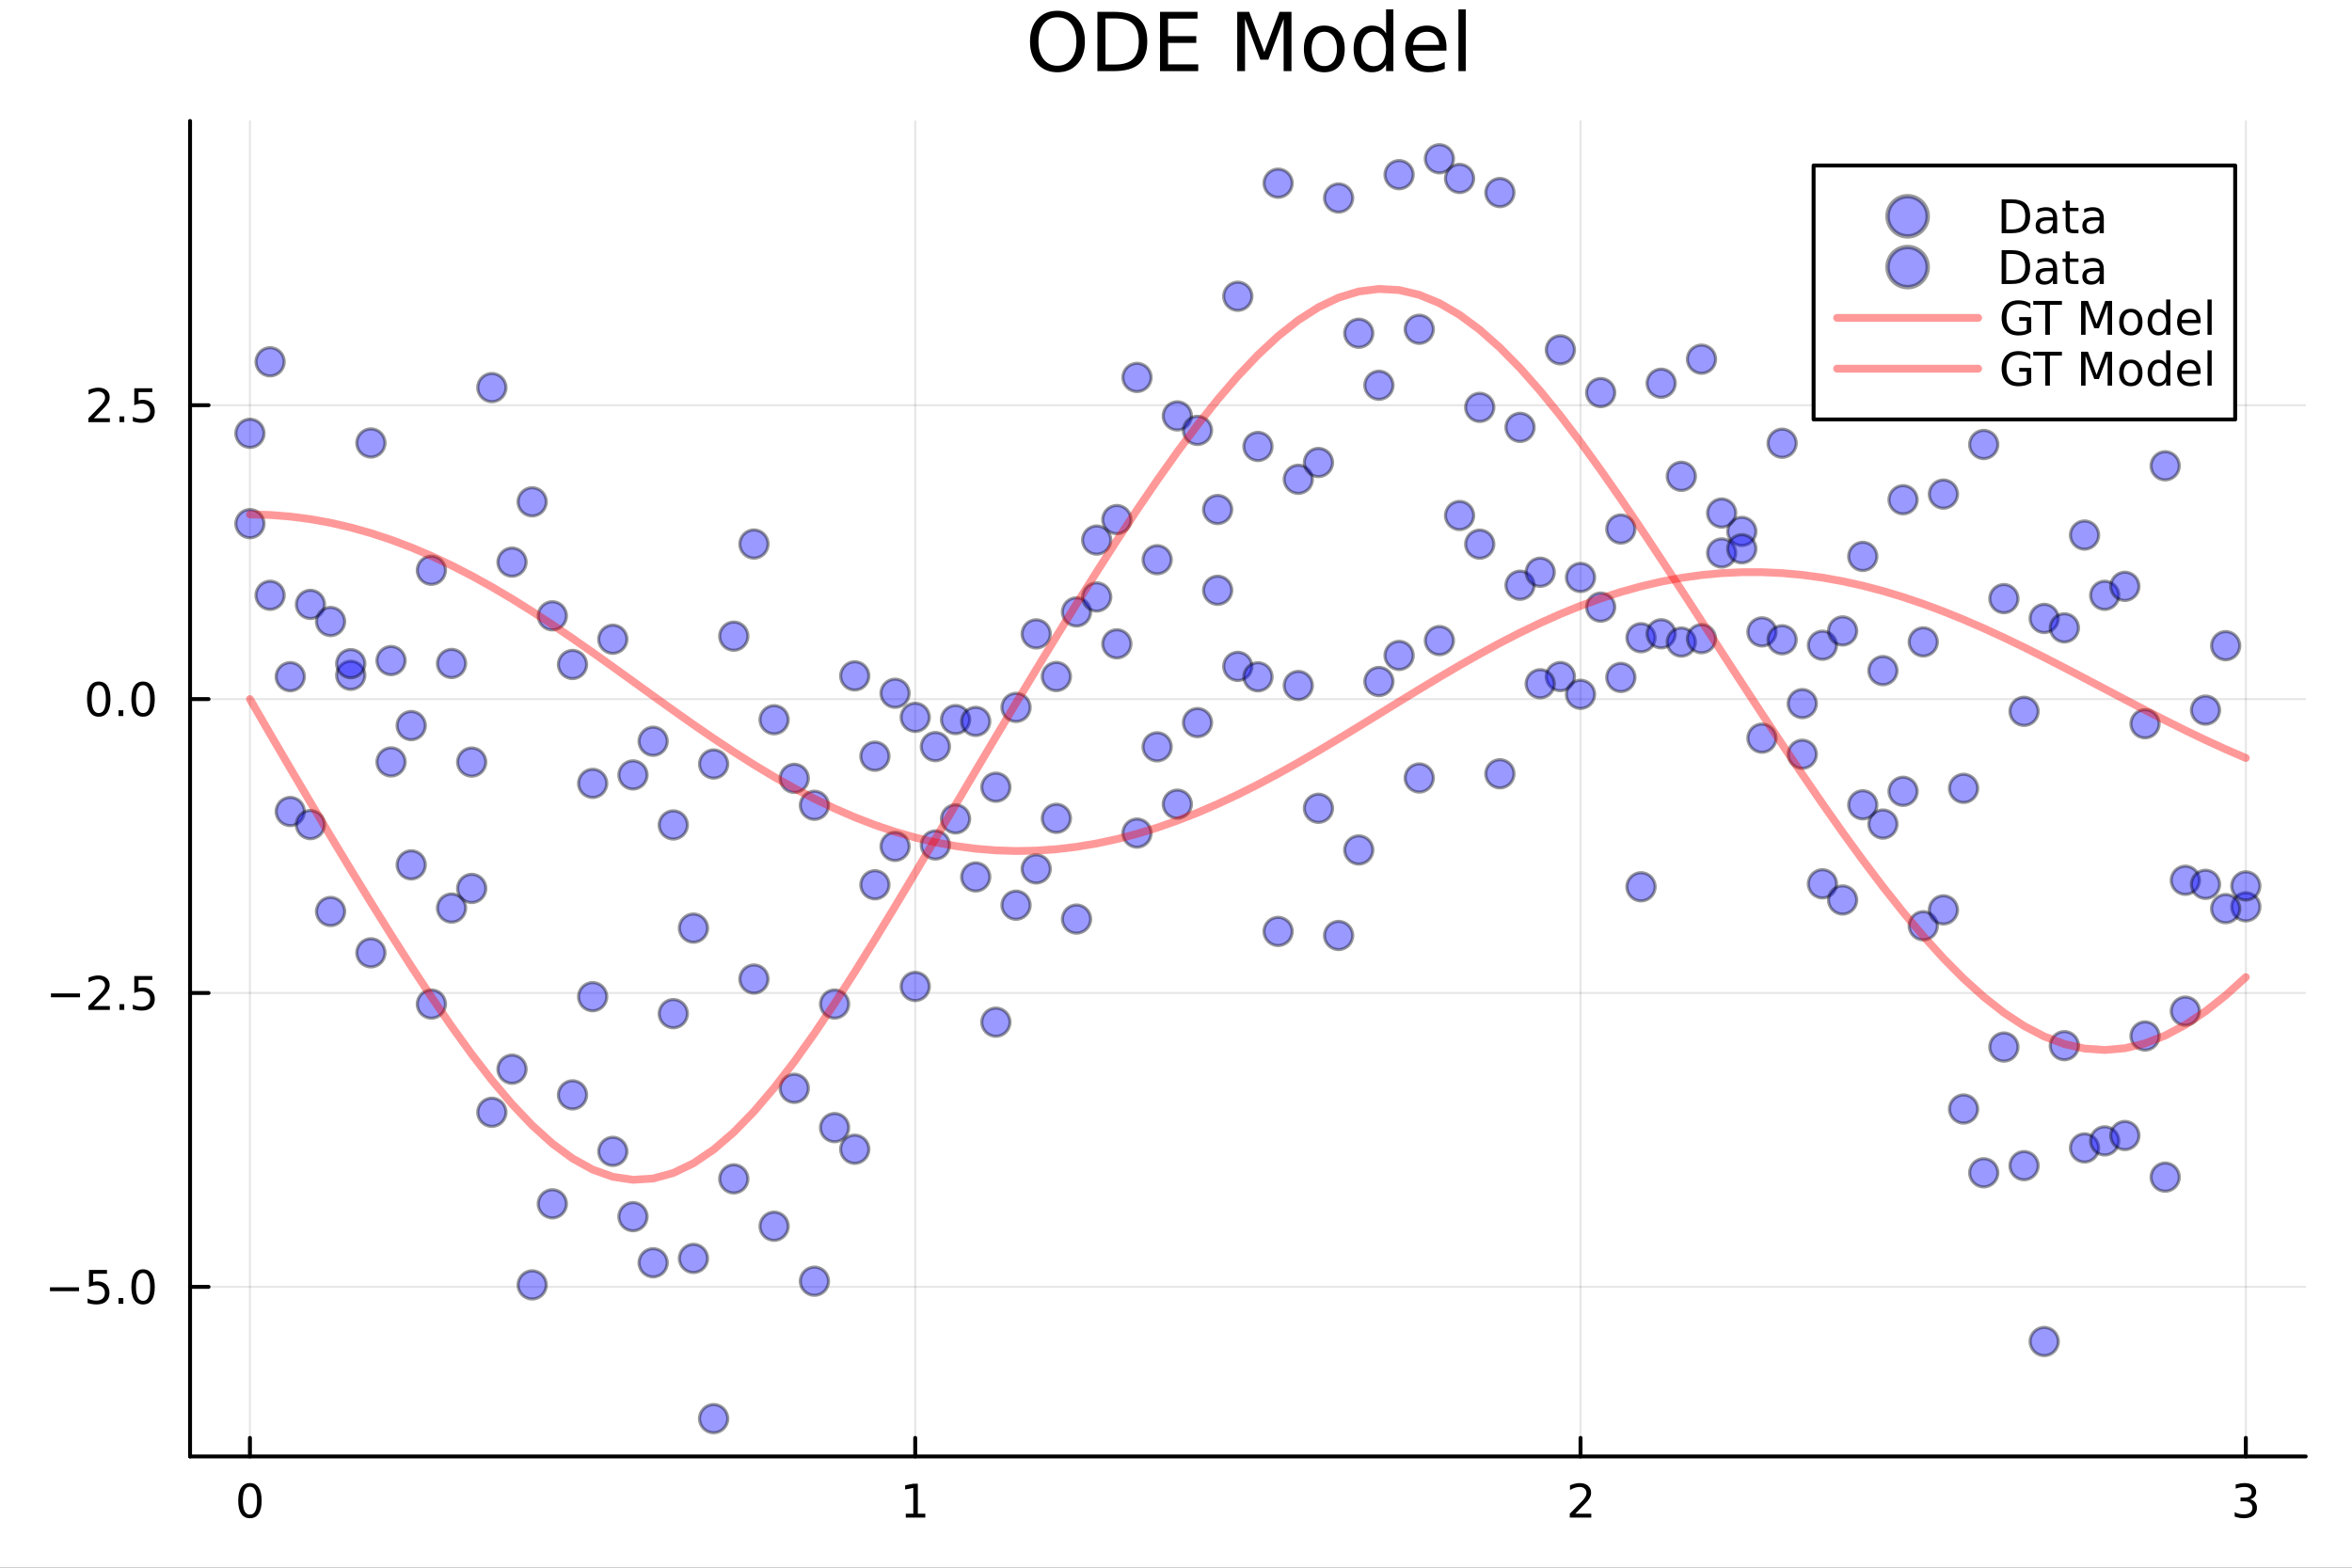 <svg xmlns="http://www.w3.org/2000/svg" xmlns:xlink="http://www.w3.org/1999/xlink" width="600" height="400" viewBox="0 0 2400 1600">
<rect x="0" y="0" width="2400" height="1600" fill="#333333" stroke="none"/>
<defs>
  <clipPath id="clip840">
    <rect x="0" y="0" width="2400" height="1600"></rect>
  </clipPath>
</defs>
<path clip-path="url(#clip840)" d="M0 1600 L2400 1600 L2400 0 L0 0  Z" fill="#ffffff" fill-rule="evenodd" fill-opacity="1"></path>
<defs>
  <clipPath id="clip841">
    <rect x="480" y="0" width="1681" height="1600"></rect>
  </clipPath>
</defs>
<path clip-path="url(#clip840)" d="M193.936 1486.45 L2352.76 1486.45 L2352.76 123.472 L193.936 123.472  Z" fill="#ffffff" fill-rule="evenodd" fill-opacity="1"></path>
<defs>
  <clipPath id="clip842">
    <rect x="193" y="123" width="2160" height="1364"></rect>
  </clipPath>
</defs>
<polyline clip-path="url(#clip842)" style="stroke:#000000; stroke-linecap:round; stroke-linejoin:round; stroke-width:2; stroke-opacity:0.1; fill:none" points="255.035,1486.45 255.035,123.472 "></polyline>
<polyline clip-path="url(#clip842)" style="stroke:#000000; stroke-linecap:round; stroke-linejoin:round; stroke-width:2; stroke-opacity:0.1; fill:none" points="933.909,1486.45 933.909,123.472 "></polyline>
<polyline clip-path="url(#clip842)" style="stroke:#000000; stroke-linecap:round; stroke-linejoin:round; stroke-width:2; stroke-opacity:0.1; fill:none" points="1612.78,1486.45 1612.78,123.472 "></polyline>
<polyline clip-path="url(#clip842)" style="stroke:#000000; stroke-linecap:round; stroke-linejoin:round; stroke-width:2; stroke-opacity:0.1; fill:none" points="2291.66,1486.45 2291.66,123.472 "></polyline>
<polyline clip-path="url(#clip840)" style="stroke:#000000; stroke-linecap:round; stroke-linejoin:round; stroke-width:4; stroke-opacity:1; fill:none" points="193.936,1486.45 2352.76,1486.45 "></polyline>
<polyline clip-path="url(#clip840)" style="stroke:#000000; stroke-linecap:round; stroke-linejoin:round; stroke-width:4; stroke-opacity:1; fill:none" points="255.035,1486.45 255.035,1467.55 "></polyline>
<polyline clip-path="url(#clip840)" style="stroke:#000000; stroke-linecap:round; stroke-linejoin:round; stroke-width:4; stroke-opacity:1; fill:none" points="933.909,1486.45 933.909,1467.55 "></polyline>
<polyline clip-path="url(#clip840)" style="stroke:#000000; stroke-linecap:round; stroke-linejoin:round; stroke-width:4; stroke-opacity:1; fill:none" points="1612.78,1486.45 1612.78,1467.55 "></polyline>
<polyline clip-path="url(#clip840)" style="stroke:#000000; stroke-linecap:round; stroke-linejoin:round; stroke-width:4; stroke-opacity:1; fill:none" points="2291.66,1486.45 2291.66,1467.55 "></polyline>
<path clip-path="url(#clip840)" d="M255.035 1517.37 Q251.424 1517.37 249.595 1520.93 Q247.789 1524.47 247.789 1531.6 Q247.789 1538.71 249.595 1542.27 Q251.424 1545.82 255.035 1545.82 Q258.669 1545.82 260.474 1542.27 Q262.303 1538.71 262.303 1531.6 Q262.303 1524.47 260.474 1520.93 Q258.669 1517.37 255.035 1517.37 M255.035 1513.66 Q260.845 1513.66 263.9 1518.27 Q266.979 1522.85 266.979 1531.6 Q266.979 1540.33 263.9 1544.94 Q260.845 1549.52 255.035 1549.52 Q249.225 1549.52 246.146 1544.94 Q243.09 1540.33 243.09 1531.6 Q243.09 1522.85 246.146 1518.27 Q249.225 1513.66 255.035 1513.66 Z" fill="#000000" fill-rule="nonzero" fill-opacity="1"></path><path clip-path="url(#clip840)" d="M924.291 1544.91 L931.93 1544.91 L931.93 1518.55 L923.62 1520.21 L923.62 1515.95 L931.883 1514.29 L936.559 1514.29 L936.559 1544.91 L944.198 1544.91 L944.198 1548.85 L924.291 1548.85 L924.291 1544.91 Z" fill="#000000" fill-rule="nonzero" fill-opacity="1"></path><path clip-path="url(#clip840)" d="M1607.44 1544.91 L1623.76 1544.91 L1623.76 1548.85 L1601.81 1548.85 L1601.81 1544.91 Q1604.47 1542.16 1609.06 1537.53 Q1613.66 1532.88 1614.84 1531.53 Q1617.09 1529.01 1617.97 1527.27 Q1618.87 1525.51 1618.87 1523.82 Q1618.87 1521.07 1616.93 1519.33 Q1615.01 1517.6 1611.9 1517.6 Q1609.7 1517.6 1607.25 1518.36 Q1604.82 1519.13 1602.04 1520.68 L1602.04 1515.95 Q1604.87 1514.82 1607.32 1514.24 Q1609.77 1513.66 1611.81 1513.66 Q1617.18 1513.66 1620.38 1516.35 Q1623.57 1519.03 1623.57 1523.52 Q1623.57 1525.65 1622.76 1527.57 Q1621.97 1529.47 1619.87 1532.07 Q1619.29 1532.74 1616.19 1535.95 Q1613.08 1539.15 1607.44 1544.91 Z" fill="#000000" fill-rule="nonzero" fill-opacity="1"></path><path clip-path="url(#clip840)" d="M2295.9 1530.21 Q2299.26 1530.93 2301.14 1533.2 Q2303.03 1535.47 2303.03 1538.8 Q2303.03 1543.92 2299.52 1546.72 Q2296 1549.52 2289.52 1549.52 Q2287.34 1549.52 2285.03 1549.08 Q2282.73 1548.66 2280.28 1547.81 L2280.28 1543.29 Q2282.22 1544.43 2284.54 1545.01 Q2286.85 1545.58 2289.38 1545.58 Q2293.78 1545.58 2296.07 1543.85 Q2298.38 1542.11 2298.38 1538.8 Q2298.38 1535.75 2296.23 1534.03 Q2294.1 1532.3 2290.28 1532.3 L2286.25 1532.3 L2286.25 1528.45 L2290.47 1528.45 Q2293.91 1528.45 2295.74 1527.09 Q2297.57 1525.7 2297.57 1523.11 Q2297.57 1520.45 2295.67 1519.03 Q2293.8 1517.6 2290.28 1517.6 Q2288.36 1517.6 2286.16 1518.01 Q2283.96 1518.43 2281.32 1519.31 L2281.32 1515.14 Q2283.98 1514.4 2286.3 1514.03 Q2288.64 1513.66 2290.7 1513.66 Q2296.02 1513.66 2299.12 1516.09 Q2302.22 1518.5 2302.22 1522.62 Q2302.22 1525.49 2300.58 1527.48 Q2298.94 1529.45 2295.9 1530.21 Z" fill="#000000" fill-rule="nonzero" fill-opacity="1"></path><polyline clip-path="url(#clip842)" style="stroke:#000000; stroke-linecap:round; stroke-linejoin:round; stroke-width:2; stroke-opacity:0.1; fill:none" points="193.936,1313.39 2352.76,1313.39 "></polyline>
<polyline clip-path="url(#clip842)" style="stroke:#000000; stroke-linecap:round; stroke-linejoin:round; stroke-width:2; stroke-opacity:0.1; fill:none" points="193.936,1013.45 2352.76,1013.45 "></polyline>
<polyline clip-path="url(#clip842)" style="stroke:#000000; stroke-linecap:round; stroke-linejoin:round; stroke-width:2; stroke-opacity:0.1; fill:none" points="193.936,713.506 2352.76,713.506 "></polyline>
<polyline clip-path="url(#clip842)" style="stroke:#000000; stroke-linecap:round; stroke-linejoin:round; stroke-width:2; stroke-opacity:0.1; fill:none" points="193.936,413.563 2352.76,413.563 "></polyline>
<polyline clip-path="url(#clip840)" style="stroke:#000000; stroke-linecap:round; stroke-linejoin:round; stroke-width:4; stroke-opacity:1; fill:none" points="193.936,1486.45 193.936,123.472 "></polyline>
<polyline clip-path="url(#clip840)" style="stroke:#000000; stroke-linecap:round; stroke-linejoin:round; stroke-width:4; stroke-opacity:1; fill:none" points="193.936,1313.39 212.834,1313.39 "></polyline>
<polyline clip-path="url(#clip840)" style="stroke:#000000; stroke-linecap:round; stroke-linejoin:round; stroke-width:4; stroke-opacity:1; fill:none" points="193.936,1013.45 212.834,1013.45 "></polyline>
<polyline clip-path="url(#clip840)" style="stroke:#000000; stroke-linecap:round; stroke-linejoin:round; stroke-width:4; stroke-opacity:1; fill:none" points="193.936,713.506 212.834,713.506 "></polyline>
<polyline clip-path="url(#clip840)" style="stroke:#000000; stroke-linecap:round; stroke-linejoin:round; stroke-width:4; stroke-opacity:1; fill:none" points="193.936,413.563 212.834,413.563 "></polyline>
<path clip-path="url(#clip840)" d="M50.992 1313.84 L80.668 1313.84 L80.668 1317.78 L50.992 1317.78 L50.992 1313.84 Z" fill="#000000" fill-rule="nonzero" fill-opacity="1"></path><path clip-path="url(#clip840)" d="M90.807 1296.11 L109.163 1296.11 L109.163 1300.05 L95.089 1300.05 L95.089 1308.52 Q96.108 1308.17 97.126 1308.01 Q98.145 1307.82 99.163 1307.82 Q104.95 1307.82 108.33 1311 Q111.709 1314.17 111.709 1319.58 Q111.709 1325.16 108.237 1328.26 Q104.765 1331.34 98.446 1331.34 Q96.27 1331.34 94.001 1330.97 Q91.756 1330.6 89.348 1329.86 L89.348 1325.16 Q91.432 1326.3 93.654 1326.85 Q95.876 1327.41 98.353 1327.41 Q102.358 1327.41 104.696 1325.3 Q107.033 1323.19 107.033 1319.58 Q107.033 1315.97 104.696 1313.87 Q102.358 1311.76 98.353 1311.76 Q96.478 1311.76 94.603 1312.18 Q92.751 1312.59 90.807 1313.47 L90.807 1296.11 Z" fill="#000000" fill-rule="nonzero" fill-opacity="1"></path><path clip-path="url(#clip840)" d="M120.922 1324.79 L125.807 1324.79 L125.807 1330.67 L120.922 1330.67 L120.922 1324.79 Z" fill="#000000" fill-rule="nonzero" fill-opacity="1"></path><path clip-path="url(#clip840)" d="M145.992 1299.19 Q142.381 1299.19 140.552 1302.75 Q138.746 1306.3 138.746 1313.43 Q138.746 1320.53 140.552 1324.1 Q142.381 1327.64 145.992 1327.64 Q149.626 1327.64 151.431 1324.1 Q153.26 1320.53 153.26 1313.43 Q153.26 1306.3 151.431 1302.75 Q149.626 1299.19 145.992 1299.19 M145.992 1295.49 Q151.802 1295.49 154.857 1300.09 Q157.936 1304.68 157.936 1313.43 Q157.936 1322.15 154.857 1326.76 Q151.802 1331.34 145.992 1331.34 Q140.181 1331.34 137.103 1326.76 Q134.047 1322.15 134.047 1313.43 Q134.047 1304.68 137.103 1300.09 Q140.181 1295.49 145.992 1295.49 Z" fill="#000000" fill-rule="nonzero" fill-opacity="1"></path><path clip-path="url(#clip840)" d="M51.987 1013.9 L81.663 1013.9 L81.663 1017.83 L51.987 1017.83 L51.987 1013.9 Z" fill="#000000" fill-rule="nonzero" fill-opacity="1"></path><path clip-path="url(#clip840)" d="M95.784 1026.79 L112.103 1026.79 L112.103 1030.73 L90.159 1030.73 L90.159 1026.79 Q92.821 1024.04 97.404 1019.41 Q102.01 1014.76 103.191 1013.41 Q105.436 1010.89 106.316 1009.15 Q107.219 1007.4 107.219 1005.71 Q107.219 1002.95 105.274 1001.21 Q103.353 999.478 100.251 999.478 Q98.052 999.478 95.598 1000.24 Q93.168 1001.01 90.39 1002.56 L90.39 997.835 Q93.214 996.701 95.668 996.122 Q98.121 995.543 100.159 995.543 Q105.529 995.543 108.723 998.228 Q111.918 1000.91 111.918 1005.4 Q111.918 1007.53 111.108 1009.46 Q110.321 1011.35 108.214 1013.95 Q107.635 1014.62 104.534 1017.83 Q101.432 1021.03 95.784 1026.79 Z" fill="#000000" fill-rule="nonzero" fill-opacity="1"></path><path clip-path="url(#clip840)" d="M121.918 1024.85 L126.802 1024.85 L126.802 1030.73 L121.918 1030.73 L121.918 1024.85 Z" fill="#000000" fill-rule="nonzero" fill-opacity="1"></path><path clip-path="url(#clip840)" d="M137.033 996.168 L155.39 996.168 L155.39 1000.1 L141.316 1000.1 L141.316 1008.58 Q142.334 1008.23 143.353 1008.07 Q144.371 1007.88 145.39 1007.88 Q151.177 1007.88 154.556 1011.05 Q157.936 1014.22 157.936 1019.64 Q157.936 1025.22 154.464 1028.32 Q150.992 1031.4 144.672 1031.4 Q142.496 1031.4 140.228 1031.03 Q137.982 1030.66 135.575 1029.92 L135.575 1025.22 Q137.658 1026.35 139.881 1026.91 Q142.103 1027.46 144.58 1027.46 Q148.584 1027.46 150.922 1025.36 Q153.26 1023.25 153.26 1019.64 Q153.26 1016.03 150.922 1013.92 Q148.584 1011.82 144.58 1011.82 Q142.705 1011.82 140.83 1012.23 Q138.978 1012.65 137.033 1013.53 L137.033 996.168 Z" fill="#000000" fill-rule="nonzero" fill-opacity="1"></path><path clip-path="url(#clip840)" d="M100.76 699.304 Q97.149 699.304 95.321 702.869 Q93.515 706.411 93.515 713.54 Q93.515 720.647 95.321 724.212 Q97.149 727.753 100.76 727.753 Q104.395 727.753 106.2 724.212 Q108.029 720.647 108.029 713.54 Q108.029 706.411 106.2 702.869 Q104.395 699.304 100.76 699.304 M100.76 695.601 Q106.571 695.601 109.626 700.207 Q112.705 704.79 112.705 713.54 Q112.705 722.267 109.626 726.874 Q106.571 731.457 100.76 731.457 Q94.95 731.457 91.871 726.874 Q88.816 722.267 88.816 713.54 Q88.816 704.79 91.871 700.207 Q94.95 695.601 100.76 695.601 Z" fill="#000000" fill-rule="nonzero" fill-opacity="1"></path><path clip-path="url(#clip840)" d="M120.922 724.906 L125.807 724.906 L125.807 730.786 L120.922 730.786 L120.922 724.906 Z" fill="#000000" fill-rule="nonzero" fill-opacity="1"></path><path clip-path="url(#clip840)" d="M145.992 699.304 Q142.381 699.304 140.552 702.869 Q138.746 706.411 138.746 713.54 Q138.746 720.647 140.552 724.212 Q142.381 727.753 145.992 727.753 Q149.626 727.753 151.431 724.212 Q153.26 720.647 153.26 713.54 Q153.26 706.411 151.431 702.869 Q149.626 699.304 145.992 699.304 M145.992 695.601 Q151.802 695.601 154.857 700.207 Q157.936 704.79 157.936 713.54 Q157.936 722.267 154.857 726.874 Q151.802 731.457 145.992 731.457 Q140.181 731.457 137.103 726.874 Q134.047 722.267 134.047 713.54 Q134.047 704.79 137.103 700.207 Q140.181 695.601 145.992 695.601 Z" fill="#000000" fill-rule="nonzero" fill-opacity="1"></path><path clip-path="url(#clip840)" d="M95.784 426.908 L112.103 426.908 L112.103 430.843 L90.159 430.843 L90.159 426.908 Q92.821 424.153 97.404 419.523 Q102.01 414.871 103.191 413.528 Q105.436 411.005 106.316 409.269 Q107.219 407.51 107.219 405.82 Q107.219 403.065 105.274 401.329 Q103.353 399.593 100.251 399.593 Q98.052 399.593 95.598 400.357 Q93.168 401.121 90.39 402.672 L90.39 397.95 Q93.214 396.815 95.668 396.237 Q98.121 395.658 100.159 395.658 Q105.529 395.658 108.723 398.343 Q111.918 401.028 111.918 405.519 Q111.918 407.649 111.108 409.57 Q110.321 411.468 108.214 414.061 Q107.635 414.732 104.534 417.949 Q101.432 421.144 95.784 426.908 Z" fill="#000000" fill-rule="nonzero" fill-opacity="1"></path><path clip-path="url(#clip840)" d="M121.918 424.963 L126.802 424.963 L126.802 430.843 L121.918 430.843 L121.918 424.963 Z" fill="#000000" fill-rule="nonzero" fill-opacity="1"></path><path clip-path="url(#clip840)" d="M137.033 396.283 L155.39 396.283 L155.39 400.218 L141.316 400.218 L141.316 408.69 Q142.334 408.343 143.353 408.181 Q144.371 407.996 145.39 407.996 Q151.177 407.996 154.556 411.167 Q157.936 414.338 157.936 419.755 Q157.936 425.334 154.464 428.435 Q150.992 431.514 144.672 431.514 Q142.496 431.514 140.228 431.144 Q137.982 430.773 135.575 430.033 L135.575 425.334 Q137.658 426.468 139.881 427.023 Q142.103 427.579 144.58 427.579 Q148.584 427.579 150.922 425.473 Q153.26 423.366 153.26 419.755 Q153.26 416.144 150.922 414.037 Q148.584 411.931 144.58 411.931 Q142.705 411.931 140.83 412.348 Q138.978 412.764 137.033 413.644 L137.033 396.283 Z" fill="#000000" fill-rule="nonzero" fill-opacity="1"></path><path clip-path="url(#clip840)" d="M1079.06 17.646 Q1070.15 17.646 1064.89 24.289 Q1059.66 30.933 1059.66 42.397 Q1059.66 53.82 1064.89 60.464 Q1070.15 67.107 1079.06 67.107 Q1087.98 67.107 1093.16 60.464 Q1098.39 53.82 1098.39 42.397 Q1098.39 30.933 1093.16 24.289 Q1087.98 17.646 1079.06 17.646 M1079.06 11.002 Q1091.78 11.002 1099.4 19.55 Q1107.02 28.057 1107.02 42.397 Q1107.02 56.697 1099.4 65.244 Q1091.78 73.751 1079.06 73.751 Q1066.3 73.751 1058.65 65.244 Q1051.03 56.737 1051.03 42.397 Q1051.03 28.057 1058.65 19.55 Q1066.3 11.002 1079.06 11.002 Z" fill="#000000" fill-rule="nonzero" fill-opacity="1"></path><path clip-path="url(#clip840)" d="M1128 18.82 L1128 65.852 L1137.88 65.852 Q1150.4 65.852 1156.19 60.18 Q1162.03 54.509 1162.03 42.275 Q1162.03 30.122 1156.19 24.492 Q1150.4 18.82 1137.88 18.82 L1128 18.82 M1119.82 12.096 L1136.63 12.096 Q1154.21 12.096 1162.43 19.428 Q1170.66 26.72 1170.66 42.275 Q1170.66 57.912 1162.39 65.244 Q1154.13 72.576 1136.63 72.576 L1119.82 72.576 L1119.82 12.096 Z" fill="#000000" fill-rule="nonzero" fill-opacity="1"></path><path clip-path="url(#clip840)" d="M1183.7 12.096 L1221.94 12.096 L1221.94 18.983 L1191.88 18.983 L1191.88 36.888 L1220.68 36.888 L1220.68 43.774 L1191.88 43.774 L1191.88 65.689 L1222.67 65.689 L1222.67 72.576 L1183.7 72.576 L1183.7 12.096 Z" fill="#000000" fill-rule="nonzero" fill-opacity="1"></path><path clip-path="url(#clip840)" d="M1262.49 12.096 L1274.68 12.096 L1290.12 53.253 L1305.63 12.096 L1317.82 12.096 L1317.82 72.576 L1309.84 72.576 L1309.84 19.469 L1294.25 60.95 L1286.03 60.95 L1270.43 19.469 L1270.43 72.576 L1262.49 72.576 L1262.49 12.096 Z" fill="#000000" fill-rule="nonzero" fill-opacity="1"></path><path clip-path="url(#clip840)" d="M1351.33 32.431 Q1345.33 32.431 1341.85 37.131 Q1338.36 41.789 1338.36 49.931 Q1338.36 58.074 1341.81 62.773 Q1345.29 67.431 1351.33 67.431 Q1357.28 67.431 1360.76 62.732 Q1364.25 58.033 1364.25 49.931 Q1364.25 41.87 1360.76 37.171 Q1357.28 32.431 1351.33 32.431 M1351.33 26.112 Q1361.05 26.112 1366.6 32.431 Q1372.15 38.751 1372.15 49.931 Q1372.15 61.071 1366.6 67.431 Q1361.05 73.751 1351.33 73.751 Q1341.56 73.751 1336.01 67.431 Q1330.5 61.071 1330.5 49.931 Q1330.5 38.751 1336.01 32.431 Q1341.56 26.112 1351.33 26.112 Z" fill="#000000" fill-rule="nonzero" fill-opacity="1"></path><path clip-path="url(#clip840)" d="M1414.36 34.092 L1414.36 9.544 L1421.81 9.544 L1421.81 72.576 L1414.36 72.576 L1414.36 65.77 Q1412.01 69.821 1408.4 71.806 Q1404.84 73.751 1399.82 73.751 Q1391.59 73.751 1386.41 67.188 Q1381.26 60.626 1381.26 49.931 Q1381.26 39.237 1386.41 32.675 Q1391.59 26.112 1399.82 26.112 Q1404.84 26.112 1408.4 28.097 Q1412.01 30.041 1414.36 34.092 M1388.96 49.931 Q1388.96 58.155 1392.32 62.854 Q1395.72 67.512 1401.64 67.512 Q1407.55 67.512 1410.96 62.854 Q1414.36 58.155 1414.36 49.931 Q1414.36 41.708 1410.96 37.05 Q1407.55 32.35 1401.64 32.35 Q1395.72 32.35 1392.32 37.05 Q1388.96 41.708 1388.96 49.931 Z" fill="#000000" fill-rule="nonzero" fill-opacity="1"></path><path clip-path="url(#clip840)" d="M1475.97 48.028 L1475.97 51.673 L1441.7 51.673 Q1442.19 59.37 1446.32 63.421 Q1450.49 67.431 1457.91 67.431 Q1462.2 67.431 1466.21 66.378 Q1470.26 65.325 1474.23 63.218 L1474.23 70.267 Q1470.22 71.968 1466.01 72.86 Q1461.79 73.751 1457.46 73.751 Q1446.6 73.751 1440.24 67.431 Q1433.92 61.112 1433.92 50.337 Q1433.92 39.197 1439.92 32.675 Q1445.95 26.112 1456.16 26.112 Q1465.32 26.112 1470.62 32.026 Q1475.97 37.9 1475.97 48.028 M1468.52 45.84 Q1468.44 39.723 1465.08 36.077 Q1461.75 32.431 1456.24 32.431 Q1450.01 32.431 1446.24 35.956 Q1442.51 39.48 1441.94 45.88 L1468.52 45.84 Z" fill="#000000" fill-rule="nonzero" fill-opacity="1"></path><path clip-path="url(#clip840)" d="M1488.21 9.544 L1495.66 9.544 L1495.66 72.576 L1488.21 72.576 L1488.21 9.544 Z" fill="#000000" fill-rule="nonzero" fill-opacity="1"></path><circle clip-path="url(#clip842)" cx="255.035" cy="442.242" r="14.4" fill="#0000ff" fill-rule="evenodd" fill-opacity="0.4" stroke="#000000" stroke-opacity="0.4" stroke-width="3.2"></circle>
<circle clip-path="url(#clip842)" cx="275.607" cy="369.251" r="14.4" fill="#0000ff" fill-rule="evenodd" fill-opacity="0.4" stroke="#000000" stroke-opacity="0.4" stroke-width="3.2"></circle>
<circle clip-path="url(#clip842)" cx="296.179" cy="690.63" r="14.4" fill="#0000ff" fill-rule="evenodd" fill-opacity="0.4" stroke="#000000" stroke-opacity="0.4" stroke-width="3.2"></circle>
<circle clip-path="url(#clip842)" cx="316.751" cy="616.858" r="14.4" fill="#0000ff" fill-rule="evenodd" fill-opacity="0.4" stroke="#000000" stroke-opacity="0.4" stroke-width="3.2"></circle>
<circle clip-path="url(#clip842)" cx="337.322" cy="634.316" r="14.4" fill="#0000ff" fill-rule="evenodd" fill-opacity="0.4" stroke="#000000" stroke-opacity="0.4" stroke-width="3.2"></circle>
<circle clip-path="url(#clip842)" cx="357.894" cy="689.209" r="14.4" fill="#0000ff" fill-rule="evenodd" fill-opacity="0.4" stroke="#000000" stroke-opacity="0.4" stroke-width="3.2"></circle>
<circle clip-path="url(#clip842)" cx="378.466" cy="452.1" r="14.4" fill="#0000ff" fill-rule="evenodd" fill-opacity="0.4" stroke="#000000" stroke-opacity="0.4" stroke-width="3.2"></circle>
<circle clip-path="url(#clip842)" cx="399.038" cy="674.197" r="14.4" fill="#0000ff" fill-rule="evenodd" fill-opacity="0.4" stroke="#000000" stroke-opacity="0.4" stroke-width="3.2"></circle>
<circle clip-path="url(#clip842)" cx="419.61" cy="740.548" r="14.4" fill="#0000ff" fill-rule="evenodd" fill-opacity="0.4" stroke="#000000" stroke-opacity="0.4" stroke-width="3.2"></circle>
<circle clip-path="url(#clip842)" cx="440.182" cy="582.017" r="14.4" fill="#0000ff" fill-rule="evenodd" fill-opacity="0.4" stroke="#000000" stroke-opacity="0.4" stroke-width="3.2"></circle>
<circle clip-path="url(#clip842)" cx="460.754" cy="677.142" r="14.4" fill="#0000ff" fill-rule="evenodd" fill-opacity="0.4" stroke="#000000" stroke-opacity="0.4" stroke-width="3.2"></circle>
<circle clip-path="url(#clip842)" cx="481.326" cy="777.789" r="14.4" fill="#0000ff" fill-rule="evenodd" fill-opacity="0.4" stroke="#000000" stroke-opacity="0.4" stroke-width="3.2"></circle>
<circle clip-path="url(#clip842)" cx="501.898" cy="395.582" r="14.4" fill="#0000ff" fill-rule="evenodd" fill-opacity="0.4" stroke="#000000" stroke-opacity="0.4" stroke-width="3.2"></circle>
<circle clip-path="url(#clip842)" cx="522.47" cy="573.718" r="14.4" fill="#0000ff" fill-rule="evenodd" fill-opacity="0.4" stroke="#000000" stroke-opacity="0.4" stroke-width="3.2"></circle>
<circle clip-path="url(#clip842)" cx="543.042" cy="512.172" r="14.4" fill="#0000ff" fill-rule="evenodd" fill-opacity="0.4" stroke="#000000" stroke-opacity="0.4" stroke-width="3.2"></circle>
<circle clip-path="url(#clip842)" cx="563.614" cy="628.513" r="14.4" fill="#0000ff" fill-rule="evenodd" fill-opacity="0.4" stroke="#000000" stroke-opacity="0.4" stroke-width="3.2"></circle>
<circle clip-path="url(#clip842)" cx="584.186" cy="678.191" r="14.4" fill="#0000ff" fill-rule="evenodd" fill-opacity="0.4" stroke="#000000" stroke-opacity="0.4" stroke-width="3.2"></circle>
<circle clip-path="url(#clip842)" cx="604.758" cy="799.534" r="14.4" fill="#0000ff" fill-rule="evenodd" fill-opacity="0.4" stroke="#000000" stroke-opacity="0.4" stroke-width="3.2"></circle>
<circle clip-path="url(#clip842)" cx="625.33" cy="652.414" r="14.4" fill="#0000ff" fill-rule="evenodd" fill-opacity="0.4" stroke="#000000" stroke-opacity="0.4" stroke-width="3.2"></circle>
<circle clip-path="url(#clip842)" cx="645.902" cy="790.902" r="14.4" fill="#0000ff" fill-rule="evenodd" fill-opacity="0.4" stroke="#000000" stroke-opacity="0.4" stroke-width="3.2"></circle>
<circle clip-path="url(#clip842)" cx="666.474" cy="756.545" r="14.4" fill="#0000ff" fill-rule="evenodd" fill-opacity="0.4" stroke="#000000" stroke-opacity="0.4" stroke-width="3.2"></circle>
<circle clip-path="url(#clip842)" cx="687.046" cy="841.951" r="14.4" fill="#0000ff" fill-rule="evenodd" fill-opacity="0.4" stroke="#000000" stroke-opacity="0.4" stroke-width="3.2"></circle>
<circle clip-path="url(#clip842)" cx="707.617" cy="947.245" r="14.4" fill="#0000ff" fill-rule="evenodd" fill-opacity="0.4" stroke="#000000" stroke-opacity="0.4" stroke-width="3.2"></circle>
<circle clip-path="url(#clip842)" cx="728.189" cy="779.77" r="14.4" fill="#0000ff" fill-rule="evenodd" fill-opacity="0.4" stroke="#000000" stroke-opacity="0.4" stroke-width="3.2"></circle>
<circle clip-path="url(#clip842)" cx="748.761" cy="649.287" r="14.4" fill="#0000ff" fill-rule="evenodd" fill-opacity="0.4" stroke="#000000" stroke-opacity="0.4" stroke-width="3.2"></circle>
<circle clip-path="url(#clip842)" cx="769.333" cy="555.248" r="14.4" fill="#0000ff" fill-rule="evenodd" fill-opacity="0.4" stroke="#000000" stroke-opacity="0.4" stroke-width="3.2"></circle>
<circle clip-path="url(#clip842)" cx="789.905" cy="734.569" r="14.4" fill="#0000ff" fill-rule="evenodd" fill-opacity="0.4" stroke="#000000" stroke-opacity="0.4" stroke-width="3.2"></circle>
<circle clip-path="url(#clip842)" cx="810.477" cy="794.39" r="14.4" fill="#0000ff" fill-rule="evenodd" fill-opacity="0.4" stroke="#000000" stroke-opacity="0.4" stroke-width="3.2"></circle>
<circle clip-path="url(#clip842)" cx="831.049" cy="821.888" r="14.4" fill="#0000ff" fill-rule="evenodd" fill-opacity="0.4" stroke="#000000" stroke-opacity="0.4" stroke-width="3.2"></circle>
<circle clip-path="url(#clip842)" cx="851.621" cy="1150.86" r="14.4" fill="#0000ff" fill-rule="evenodd" fill-opacity="0.4" stroke="#000000" stroke-opacity="0.4" stroke-width="3.2"></circle>
<circle clip-path="url(#clip842)" cx="872.193" cy="689.797" r="14.4" fill="#0000ff" fill-rule="evenodd" fill-opacity="0.4" stroke="#000000" stroke-opacity="0.4" stroke-width="3.2"></circle>
<circle clip-path="url(#clip842)" cx="892.765" cy="771.798" r="14.4" fill="#0000ff" fill-rule="evenodd" fill-opacity="0.4" stroke="#000000" stroke-opacity="0.4" stroke-width="3.2"></circle>
<circle clip-path="url(#clip842)" cx="913.337" cy="707.533" r="14.4" fill="#0000ff" fill-rule="evenodd" fill-opacity="0.4" stroke="#000000" stroke-opacity="0.4" stroke-width="3.2"></circle>
<circle clip-path="url(#clip842)" cx="933.909" cy="1006.8" r="14.4" fill="#0000ff" fill-rule="evenodd" fill-opacity="0.4" stroke="#000000" stroke-opacity="0.4" stroke-width="3.2"></circle>
<circle clip-path="url(#clip842)" cx="954.481" cy="761.996" r="14.4" fill="#0000ff" fill-rule="evenodd" fill-opacity="0.4" stroke="#000000" stroke-opacity="0.4" stroke-width="3.2"></circle>
<circle clip-path="url(#clip842)" cx="975.053" cy="835.761" r="14.4" fill="#0000ff" fill-rule="evenodd" fill-opacity="0.4" stroke="#000000" stroke-opacity="0.4" stroke-width="3.2"></circle>
<circle clip-path="url(#clip842)" cx="995.625" cy="895.023" r="14.4" fill="#0000ff" fill-rule="evenodd" fill-opacity="0.4" stroke="#000000" stroke-opacity="0.4" stroke-width="3.2"></circle>
<circle clip-path="url(#clip842)" cx="1016.2" cy="1043.25" r="14.4" fill="#0000ff" fill-rule="evenodd" fill-opacity="0.4" stroke="#000000" stroke-opacity="0.4" stroke-width="3.2"></circle>
<circle clip-path="url(#clip842)" cx="1036.77" cy="923.853" r="14.4" fill="#0000ff" fill-rule="evenodd" fill-opacity="0.4" stroke="#000000" stroke-opacity="0.4" stroke-width="3.2"></circle>
<circle clip-path="url(#clip842)" cx="1057.34" cy="886.818" r="14.4" fill="#0000ff" fill-rule="evenodd" fill-opacity="0.4" stroke="#000000" stroke-opacity="0.4" stroke-width="3.2"></circle>
<circle clip-path="url(#clip842)" cx="1077.91" cy="835.204" r="14.4" fill="#0000ff" fill-rule="evenodd" fill-opacity="0.4" stroke="#000000" stroke-opacity="0.4" stroke-width="3.2"></circle>
<circle clip-path="url(#clip842)" cx="1098.48" cy="938.016" r="14.4" fill="#0000ff" fill-rule="evenodd" fill-opacity="0.4" stroke="#000000" stroke-opacity="0.4" stroke-width="3.2"></circle>
<circle clip-path="url(#clip842)" cx="1119.06" cy="551.2" r="14.4" fill="#0000ff" fill-rule="evenodd" fill-opacity="0.4" stroke="#000000" stroke-opacity="0.4" stroke-width="3.2"></circle>
<circle clip-path="url(#clip842)" cx="1139.63" cy="657.115" r="14.4" fill="#0000ff" fill-rule="evenodd" fill-opacity="0.4" stroke="#000000" stroke-opacity="0.4" stroke-width="3.2"></circle>
<circle clip-path="url(#clip842)" cx="1160.2" cy="850.264" r="14.4" fill="#0000ff" fill-rule="evenodd" fill-opacity="0.4" stroke="#000000" stroke-opacity="0.4" stroke-width="3.2"></circle>
<circle clip-path="url(#clip842)" cx="1180.77" cy="762.217" r="14.4" fill="#0000ff" fill-rule="evenodd" fill-opacity="0.4" stroke="#000000" stroke-opacity="0.4" stroke-width="3.2"></circle>
<circle clip-path="url(#clip842)" cx="1201.34" cy="820.741" r="14.4" fill="#0000ff" fill-rule="evenodd" fill-opacity="0.4" stroke="#000000" stroke-opacity="0.4" stroke-width="3.2"></circle>
<circle clip-path="url(#clip842)" cx="1221.92" cy="737.506" r="14.4" fill="#0000ff" fill-rule="evenodd" fill-opacity="0.4" stroke="#000000" stroke-opacity="0.4" stroke-width="3.2"></circle>
<circle clip-path="url(#clip842)" cx="1242.49" cy="602.449" r="14.4" fill="#0000ff" fill-rule="evenodd" fill-opacity="0.4" stroke="#000000" stroke-opacity="0.4" stroke-width="3.2"></circle>
<circle clip-path="url(#clip842)" cx="1263.06" cy="680.112" r="14.4" fill="#0000ff" fill-rule="evenodd" fill-opacity="0.4" stroke="#000000" stroke-opacity="0.4" stroke-width="3.2"></circle>
<circle clip-path="url(#clip842)" cx="1283.63" cy="690.756" r="14.4" fill="#0000ff" fill-rule="evenodd" fill-opacity="0.4" stroke="#000000" stroke-opacity="0.4" stroke-width="3.2"></circle>
<circle clip-path="url(#clip842)" cx="1304.2" cy="950.629" r="14.4" fill="#0000ff" fill-rule="evenodd" fill-opacity="0.4" stroke="#000000" stroke-opacity="0.4" stroke-width="3.2"></circle>
<circle clip-path="url(#clip842)" cx="1324.78" cy="699.641" r="14.4" fill="#0000ff" fill-rule="evenodd" fill-opacity="0.4" stroke="#000000" stroke-opacity="0.4" stroke-width="3.2"></circle>
<circle clip-path="url(#clip842)" cx="1345.35" cy="824.949" r="14.4" fill="#0000ff" fill-rule="evenodd" fill-opacity="0.4" stroke="#000000" stroke-opacity="0.4" stroke-width="3.2"></circle>
<circle clip-path="url(#clip842)" cx="1365.92" cy="954.756" r="14.4" fill="#0000ff" fill-rule="evenodd" fill-opacity="0.4" stroke="#000000" stroke-opacity="0.4" stroke-width="3.2"></circle>
<circle clip-path="url(#clip842)" cx="1386.49" cy="867.467" r="14.4" fill="#0000ff" fill-rule="evenodd" fill-opacity="0.4" stroke="#000000" stroke-opacity="0.4" stroke-width="3.2"></circle>
<circle clip-path="url(#clip842)" cx="1407.06" cy="695.547" r="14.4" fill="#0000ff" fill-rule="evenodd" fill-opacity="0.4" stroke="#000000" stroke-opacity="0.4" stroke-width="3.2"></circle>
<circle clip-path="url(#clip842)" cx="1427.64" cy="668.947" r="14.4" fill="#0000ff" fill-rule="evenodd" fill-opacity="0.4" stroke="#000000" stroke-opacity="0.4" stroke-width="3.2"></circle>
<circle clip-path="url(#clip842)" cx="1448.21" cy="794.014" r="14.4" fill="#0000ff" fill-rule="evenodd" fill-opacity="0.4" stroke="#000000" stroke-opacity="0.4" stroke-width="3.2"></circle>
<circle clip-path="url(#clip842)" cx="1468.78" cy="653.789" r="14.4" fill="#0000ff" fill-rule="evenodd" fill-opacity="0.4" stroke="#000000" stroke-opacity="0.4" stroke-width="3.2"></circle>
<circle clip-path="url(#clip842)" cx="1489.35" cy="526.123" r="14.4" fill="#0000ff" fill-rule="evenodd" fill-opacity="0.4" stroke="#000000" stroke-opacity="0.4" stroke-width="3.2"></circle>
<circle clip-path="url(#clip842)" cx="1509.92" cy="555.369" r="14.4" fill="#0000ff" fill-rule="evenodd" fill-opacity="0.4" stroke="#000000" stroke-opacity="0.4" stroke-width="3.2"></circle>
<circle clip-path="url(#clip842)" cx="1530.5" cy="789.725" r="14.4" fill="#0000ff" fill-rule="evenodd" fill-opacity="0.4" stroke="#000000" stroke-opacity="0.4" stroke-width="3.2"></circle>
<circle clip-path="url(#clip842)" cx="1551.07" cy="597.281" r="14.4" fill="#0000ff" fill-rule="evenodd" fill-opacity="0.4" stroke="#000000" stroke-opacity="0.4" stroke-width="3.2"></circle>
<circle clip-path="url(#clip842)" cx="1571.64" cy="584.021" r="14.4" fill="#0000ff" fill-rule="evenodd" fill-opacity="0.4" stroke="#000000" stroke-opacity="0.4" stroke-width="3.2"></circle>
<circle clip-path="url(#clip842)" cx="1592.21" cy="690.522" r="14.4" fill="#0000ff" fill-rule="evenodd" fill-opacity="0.4" stroke="#000000" stroke-opacity="0.4" stroke-width="3.2"></circle>
<circle clip-path="url(#clip842)" cx="1612.78" cy="708.649" r="14.4" fill="#0000ff" fill-rule="evenodd" fill-opacity="0.4" stroke="#000000" stroke-opacity="0.4" stroke-width="3.2"></circle>
<circle clip-path="url(#clip842)" cx="1633.35" cy="619.64" r="14.4" fill="#0000ff" fill-rule="evenodd" fill-opacity="0.4" stroke="#000000" stroke-opacity="0.4" stroke-width="3.2"></circle>
<circle clip-path="url(#clip842)" cx="1653.93" cy="691.4" r="14.4" fill="#0000ff" fill-rule="evenodd" fill-opacity="0.4" stroke="#000000" stroke-opacity="0.4" stroke-width="3.2"></circle>
<circle clip-path="url(#clip842)" cx="1674.5" cy="650.868" r="14.4" fill="#0000ff" fill-rule="evenodd" fill-opacity="0.4" stroke="#000000" stroke-opacity="0.4" stroke-width="3.2"></circle>
<circle clip-path="url(#clip842)" cx="1695.07" cy="391.133" r="14.4" fill="#0000ff" fill-rule="evenodd" fill-opacity="0.4" stroke="#000000" stroke-opacity="0.4" stroke-width="3.2"></circle>
<circle clip-path="url(#clip842)" cx="1715.64" cy="486.122" r="14.4" fill="#0000ff" fill-rule="evenodd" fill-opacity="0.4" stroke="#000000" stroke-opacity="0.4" stroke-width="3.2"></circle>
<circle clip-path="url(#clip842)" cx="1736.21" cy="366.581" r="14.4" fill="#0000ff" fill-rule="evenodd" fill-opacity="0.4" stroke="#000000" stroke-opacity="0.4" stroke-width="3.2"></circle>
<circle clip-path="url(#clip842)" cx="1756.79" cy="564.363" r="14.4" fill="#0000ff" fill-rule="evenodd" fill-opacity="0.4" stroke="#000000" stroke-opacity="0.4" stroke-width="3.2"></circle>
<circle clip-path="url(#clip842)" cx="1777.36" cy="542.375" r="14.4" fill="#0000ff" fill-rule="evenodd" fill-opacity="0.4" stroke="#000000" stroke-opacity="0.4" stroke-width="3.2"></circle>
<circle clip-path="url(#clip842)" cx="1797.93" cy="753.377" r="14.4" fill="#0000ff" fill-rule="evenodd" fill-opacity="0.4" stroke="#000000" stroke-opacity="0.4" stroke-width="3.2"></circle>
<circle clip-path="url(#clip842)" cx="1818.5" cy="452.366" r="14.4" fill="#0000ff" fill-rule="evenodd" fill-opacity="0.4" stroke="#000000" stroke-opacity="0.4" stroke-width="3.2"></circle>
<circle clip-path="url(#clip842)" cx="1839.07" cy="769.812" r="14.4" fill="#0000ff" fill-rule="evenodd" fill-opacity="0.4" stroke="#000000" stroke-opacity="0.4" stroke-width="3.2"></circle>
<circle clip-path="url(#clip842)" cx="1859.65" cy="658.554" r="14.4" fill="#0000ff" fill-rule="evenodd" fill-opacity="0.4" stroke="#000000" stroke-opacity="0.4" stroke-width="3.2"></circle>
<circle clip-path="url(#clip842)" cx="1880.22" cy="643.954" r="14.4" fill="#0000ff" fill-rule="evenodd" fill-opacity="0.4" stroke="#000000" stroke-opacity="0.4" stroke-width="3.2"></circle>
<circle clip-path="url(#clip842)" cx="1900.79" cy="567.865" r="14.4" fill="#0000ff" fill-rule="evenodd" fill-opacity="0.4" stroke="#000000" stroke-opacity="0.4" stroke-width="3.2"></circle>
<circle clip-path="url(#clip842)" cx="1921.36" cy="841.066" r="14.4" fill="#0000ff" fill-rule="evenodd" fill-opacity="0.4" stroke="#000000" stroke-opacity="0.4" stroke-width="3.2"></circle>
<circle clip-path="url(#clip842)" cx="1941.93" cy="510.04" r="14.4" fill="#0000ff" fill-rule="evenodd" fill-opacity="0.4" stroke="#000000" stroke-opacity="0.4" stroke-width="3.2"></circle>
<circle clip-path="url(#clip842)" cx="1962.51" cy="655.14" r="14.4" fill="#0000ff" fill-rule="evenodd" fill-opacity="0.4" stroke="#000000" stroke-opacity="0.4" stroke-width="3.2"></circle>
<circle clip-path="url(#clip842)" cx="1983.08" cy="504.287" r="14.4" fill="#0000ff" fill-rule="evenodd" fill-opacity="0.4" stroke="#000000" stroke-opacity="0.4" stroke-width="3.2"></circle>
<circle clip-path="url(#clip842)" cx="2003.65" cy="804.594" r="14.4" fill="#0000ff" fill-rule="evenodd" fill-opacity="0.4" stroke="#000000" stroke-opacity="0.4" stroke-width="3.2"></circle>
<circle clip-path="url(#clip842)" cx="2024.22" cy="453.672" r="14.4" fill="#0000ff" fill-rule="evenodd" fill-opacity="0.4" stroke="#000000" stroke-opacity="0.4" stroke-width="3.2"></circle>
<circle clip-path="url(#clip842)" cx="2044.79" cy="610.961" r="14.4" fill="#0000ff" fill-rule="evenodd" fill-opacity="0.4" stroke="#000000" stroke-opacity="0.4" stroke-width="3.2"></circle>
<circle clip-path="url(#clip842)" cx="2065.37" cy="725.999" r="14.4" fill="#0000ff" fill-rule="evenodd" fill-opacity="0.4" stroke="#000000" stroke-opacity="0.4" stroke-width="3.2"></circle>
<circle clip-path="url(#clip842)" cx="2085.94" cy="631.178" r="14.4" fill="#0000ff" fill-rule="evenodd" fill-opacity="0.4" stroke="#000000" stroke-opacity="0.4" stroke-width="3.2"></circle>
<circle clip-path="url(#clip842)" cx="2106.51" cy="640.81" r="14.4" fill="#0000ff" fill-rule="evenodd" fill-opacity="0.4" stroke="#000000" stroke-opacity="0.4" stroke-width="3.2"></circle>
<circle clip-path="url(#clip842)" cx="2127.08" cy="546.094" r="14.4" fill="#0000ff" fill-rule="evenodd" fill-opacity="0.4" stroke="#000000" stroke-opacity="0.4" stroke-width="3.2"></circle>
<circle clip-path="url(#clip842)" cx="2147.65" cy="607.595" r="14.4" fill="#0000ff" fill-rule="evenodd" fill-opacity="0.4" stroke="#000000" stroke-opacity="0.4" stroke-width="3.2"></circle>
<circle clip-path="url(#clip842)" cx="2168.23" cy="598.411" r="14.4" fill="#0000ff" fill-rule="evenodd" fill-opacity="0.4" stroke="#000000" stroke-opacity="0.4" stroke-width="3.2"></circle>
<circle clip-path="url(#clip842)" cx="2188.8" cy="738.682" r="14.4" fill="#0000ff" fill-rule="evenodd" fill-opacity="0.4" stroke="#000000" stroke-opacity="0.4" stroke-width="3.2"></circle>
<circle clip-path="url(#clip842)" cx="2209.37" cy="475.416" r="14.4" fill="#0000ff" fill-rule="evenodd" fill-opacity="0.4" stroke="#000000" stroke-opacity="0.4" stroke-width="3.2"></circle>
<circle clip-path="url(#clip842)" cx="2229.94" cy="898.418" r="14.4" fill="#0000ff" fill-rule="evenodd" fill-opacity="0.4" stroke="#000000" stroke-opacity="0.4" stroke-width="3.2"></circle>
<circle clip-path="url(#clip842)" cx="2250.51" cy="724.767" r="14.4" fill="#0000ff" fill-rule="evenodd" fill-opacity="0.4" stroke="#000000" stroke-opacity="0.4" stroke-width="3.2"></circle>
<circle clip-path="url(#clip842)" cx="2271.09" cy="659.008" r="14.4" fill="#0000ff" fill-rule="evenodd" fill-opacity="0.4" stroke="#000000" stroke-opacity="0.4" stroke-width="3.2"></circle>
<circle clip-path="url(#clip842)" cx="2291.66" cy="925.509" r="14.4" fill="#0000ff" fill-rule="evenodd" fill-opacity="0.4" stroke="#000000" stroke-opacity="0.4" stroke-width="3.2"></circle>
<circle clip-path="url(#clip842)" cx="255.035" cy="534.441" r="14.4" fill="#0000ff" fill-rule="evenodd" fill-opacity="0.4" stroke="#000000" stroke-opacity="0.4" stroke-width="3.2"></circle>
<circle clip-path="url(#clip842)" cx="275.607" cy="607.559" r="14.4" fill="#0000ff" fill-rule="evenodd" fill-opacity="0.4" stroke="#000000" stroke-opacity="0.4" stroke-width="3.2"></circle>
<circle clip-path="url(#clip842)" cx="296.179" cy="828.249" r="14.4" fill="#0000ff" fill-rule="evenodd" fill-opacity="0.4" stroke="#000000" stroke-opacity="0.4" stroke-width="3.2"></circle>
<circle clip-path="url(#clip842)" cx="316.751" cy="841.602" r="14.4" fill="#0000ff" fill-rule="evenodd" fill-opacity="0.4" stroke="#000000" stroke-opacity="0.4" stroke-width="3.2"></circle>
<circle clip-path="url(#clip842)" cx="337.322" cy="930.276" r="14.4" fill="#0000ff" fill-rule="evenodd" fill-opacity="0.4" stroke="#000000" stroke-opacity="0.4" stroke-width="3.2"></circle>
<circle clip-path="url(#clip842)" cx="357.894" cy="677.344" r="14.4" fill="#0000ff" fill-rule="evenodd" fill-opacity="0.4" stroke="#000000" stroke-opacity="0.4" stroke-width="3.2"></circle>
<circle clip-path="url(#clip842)" cx="378.466" cy="972.458" r="14.4" fill="#0000ff" fill-rule="evenodd" fill-opacity="0.4" stroke="#000000" stroke-opacity="0.4" stroke-width="3.2"></circle>
<circle clip-path="url(#clip842)" cx="399.038" cy="777.627" r="14.4" fill="#0000ff" fill-rule="evenodd" fill-opacity="0.4" stroke="#000000" stroke-opacity="0.4" stroke-width="3.2"></circle>
<circle clip-path="url(#clip842)" cx="419.61" cy="882.699" r="14.4" fill="#0000ff" fill-rule="evenodd" fill-opacity="0.4" stroke="#000000" stroke-opacity="0.4" stroke-width="3.2"></circle>
<circle clip-path="url(#clip842)" cx="440.182" cy="1024.77" r="14.4" fill="#0000ff" fill-rule="evenodd" fill-opacity="0.4" stroke="#000000" stroke-opacity="0.4" stroke-width="3.2"></circle>
<circle clip-path="url(#clip842)" cx="460.754" cy="926.772" r="14.4" fill="#0000ff" fill-rule="evenodd" fill-opacity="0.4" stroke="#000000" stroke-opacity="0.4" stroke-width="3.2"></circle>
<circle clip-path="url(#clip842)" cx="481.326" cy="906.742" r="14.4" fill="#0000ff" fill-rule="evenodd" fill-opacity="0.4" stroke="#000000" stroke-opacity="0.4" stroke-width="3.2"></circle>
<circle clip-path="url(#clip842)" cx="501.898" cy="1135.2" r="14.4" fill="#0000ff" fill-rule="evenodd" fill-opacity="0.4" stroke="#000000" stroke-opacity="0.4" stroke-width="3.2"></circle>
<circle clip-path="url(#clip842)" cx="522.47" cy="1091.23" r="14.4" fill="#0000ff" fill-rule="evenodd" fill-opacity="0.4" stroke="#000000" stroke-opacity="0.4" stroke-width="3.2"></circle>
<circle clip-path="url(#clip842)" cx="543.042" cy="1311.4" r="14.4" fill="#0000ff" fill-rule="evenodd" fill-opacity="0.4" stroke="#000000" stroke-opacity="0.4" stroke-width="3.2"></circle>
<circle clip-path="url(#clip842)" cx="563.614" cy="1228.64" r="14.4" fill="#0000ff" fill-rule="evenodd" fill-opacity="0.4" stroke="#000000" stroke-opacity="0.4" stroke-width="3.2"></circle>
<circle clip-path="url(#clip842)" cx="584.186" cy="1117.44" r="14.4" fill="#0000ff" fill-rule="evenodd" fill-opacity="0.4" stroke="#000000" stroke-opacity="0.4" stroke-width="3.2"></circle>
<circle clip-path="url(#clip842)" cx="604.758" cy="1017.24" r="14.4" fill="#0000ff" fill-rule="evenodd" fill-opacity="0.4" stroke="#000000" stroke-opacity="0.4" stroke-width="3.2"></circle>
<circle clip-path="url(#clip842)" cx="625.33" cy="1175.12" r="14.4" fill="#0000ff" fill-rule="evenodd" fill-opacity="0.4" stroke="#000000" stroke-opacity="0.4" stroke-width="3.2"></circle>
<circle clip-path="url(#clip842)" cx="645.902" cy="1241.74" r="14.4" fill="#0000ff" fill-rule="evenodd" fill-opacity="0.4" stroke="#000000" stroke-opacity="0.4" stroke-width="3.2"></circle>
<circle clip-path="url(#clip842)" cx="666.474" cy="1288.79" r="14.4" fill="#0000ff" fill-rule="evenodd" fill-opacity="0.4" stroke="#000000" stroke-opacity="0.4" stroke-width="3.2"></circle>
<circle clip-path="url(#clip842)" cx="687.046" cy="1034.55" r="14.4" fill="#0000ff" fill-rule="evenodd" fill-opacity="0.4" stroke="#000000" stroke-opacity="0.4" stroke-width="3.2"></circle>
<circle clip-path="url(#clip842)" cx="707.617" cy="1284.35" r="14.4" fill="#0000ff" fill-rule="evenodd" fill-opacity="0.4" stroke="#000000" stroke-opacity="0.4" stroke-width="3.2"></circle>
<circle clip-path="url(#clip842)" cx="728.189" cy="1447.87" r="14.4" fill="#0000ff" fill-rule="evenodd" fill-opacity="0.4" stroke="#000000" stroke-opacity="0.4" stroke-width="3.2"></circle>
<circle clip-path="url(#clip842)" cx="748.761" cy="1203.17" r="14.4" fill="#0000ff" fill-rule="evenodd" fill-opacity="0.4" stroke="#000000" stroke-opacity="0.4" stroke-width="3.2"></circle>
<circle clip-path="url(#clip842)" cx="769.333" cy="999.218" r="14.4" fill="#0000ff" fill-rule="evenodd" fill-opacity="0.4" stroke="#000000" stroke-opacity="0.4" stroke-width="3.2"></circle>
<circle clip-path="url(#clip842)" cx="789.905" cy="1251.51" r="14.4" fill="#0000ff" fill-rule="evenodd" fill-opacity="0.4" stroke="#000000" stroke-opacity="0.4" stroke-width="3.2"></circle>
<circle clip-path="url(#clip842)" cx="810.477" cy="1110.77" r="14.4" fill="#0000ff" fill-rule="evenodd" fill-opacity="0.4" stroke="#000000" stroke-opacity="0.4" stroke-width="3.2"></circle>
<circle clip-path="url(#clip842)" cx="831.049" cy="1307.61" r="14.4" fill="#0000ff" fill-rule="evenodd" fill-opacity="0.4" stroke="#000000" stroke-opacity="0.4" stroke-width="3.2"></circle>
<circle clip-path="url(#clip842)" cx="851.621" cy="1024.74" r="14.4" fill="#0000ff" fill-rule="evenodd" fill-opacity="0.4" stroke="#000000" stroke-opacity="0.4" stroke-width="3.2"></circle>
<circle clip-path="url(#clip842)" cx="872.193" cy="1172.92" r="14.4" fill="#0000ff" fill-rule="evenodd" fill-opacity="0.4" stroke="#000000" stroke-opacity="0.4" stroke-width="3.2"></circle>
<circle clip-path="url(#clip842)" cx="892.765" cy="903.035" r="14.4" fill="#0000ff" fill-rule="evenodd" fill-opacity="0.4" stroke="#000000" stroke-opacity="0.4" stroke-width="3.2"></circle>
<circle clip-path="url(#clip842)" cx="913.337" cy="863.827" r="14.4" fill="#0000ff" fill-rule="evenodd" fill-opacity="0.4" stroke="#000000" stroke-opacity="0.4" stroke-width="3.2"></circle>
<circle clip-path="url(#clip842)" cx="933.909" cy="732.143" r="14.4" fill="#0000ff" fill-rule="evenodd" fill-opacity="0.4" stroke="#000000" stroke-opacity="0.4" stroke-width="3.2"></circle>
<circle clip-path="url(#clip842)" cx="954.481" cy="862.394" r="14.4" fill="#0000ff" fill-rule="evenodd" fill-opacity="0.4" stroke="#000000" stroke-opacity="0.4" stroke-width="3.2"></circle>
<circle clip-path="url(#clip842)" cx="975.053" cy="734.417" r="14.4" fill="#0000ff" fill-rule="evenodd" fill-opacity="0.4" stroke="#000000" stroke-opacity="0.4" stroke-width="3.2"></circle>
<circle clip-path="url(#clip842)" cx="995.625" cy="736.269" r="14.4" fill="#0000ff" fill-rule="evenodd" fill-opacity="0.4" stroke="#000000" stroke-opacity="0.4" stroke-width="3.2"></circle>
<circle clip-path="url(#clip842)" cx="1016.2" cy="803.452" r="14.4" fill="#0000ff" fill-rule="evenodd" fill-opacity="0.4" stroke="#000000" stroke-opacity="0.4" stroke-width="3.2"></circle>
<circle clip-path="url(#clip842)" cx="1036.77" cy="721.993" r="14.4" fill="#0000ff" fill-rule="evenodd" fill-opacity="0.4" stroke="#000000" stroke-opacity="0.4" stroke-width="3.2"></circle>
<circle clip-path="url(#clip842)" cx="1057.34" cy="646.953" r="14.4" fill="#0000ff" fill-rule="evenodd" fill-opacity="0.4" stroke="#000000" stroke-opacity="0.4" stroke-width="3.2"></circle>
<circle clip-path="url(#clip842)" cx="1077.91" cy="690.47" r="14.4" fill="#0000ff" fill-rule="evenodd" fill-opacity="0.4" stroke="#000000" stroke-opacity="0.4" stroke-width="3.2"></circle>
<circle clip-path="url(#clip842)" cx="1098.48" cy="624.53" r="14.4" fill="#0000ff" fill-rule="evenodd" fill-opacity="0.4" stroke="#000000" stroke-opacity="0.4" stroke-width="3.2"></circle>
<circle clip-path="url(#clip842)" cx="1119.06" cy="609.275" r="14.4" fill="#0000ff" fill-rule="evenodd" fill-opacity="0.4" stroke="#000000" stroke-opacity="0.4" stroke-width="3.2"></circle>
<circle clip-path="url(#clip842)" cx="1139.63" cy="530.276" r="14.4" fill="#0000ff" fill-rule="evenodd" fill-opacity="0.4" stroke="#000000" stroke-opacity="0.4" stroke-width="3.2"></circle>
<circle clip-path="url(#clip842)" cx="1160.2" cy="385.214" r="14.4" fill="#0000ff" fill-rule="evenodd" fill-opacity="0.4" stroke="#000000" stroke-opacity="0.4" stroke-width="3.2"></circle>
<circle clip-path="url(#clip842)" cx="1180.77" cy="571.248" r="14.4" fill="#0000ff" fill-rule="evenodd" fill-opacity="0.4" stroke="#000000" stroke-opacity="0.4" stroke-width="3.2"></circle>
<circle clip-path="url(#clip842)" cx="1201.34" cy="424.479" r="14.4" fill="#0000ff" fill-rule="evenodd" fill-opacity="0.4" stroke="#000000" stroke-opacity="0.4" stroke-width="3.2"></circle>
<circle clip-path="url(#clip842)" cx="1221.92" cy="439.268" r="14.4" fill="#0000ff" fill-rule="evenodd" fill-opacity="0.4" stroke="#000000" stroke-opacity="0.4" stroke-width="3.2"></circle>
<circle clip-path="url(#clip842)" cx="1242.49" cy="520.021" r="14.4" fill="#0000ff" fill-rule="evenodd" fill-opacity="0.4" stroke="#000000" stroke-opacity="0.4" stroke-width="3.2"></circle>
<circle clip-path="url(#clip842)" cx="1263.06" cy="302.376" r="14.4" fill="#0000ff" fill-rule="evenodd" fill-opacity="0.4" stroke="#000000" stroke-opacity="0.4" stroke-width="3.2"></circle>
<circle clip-path="url(#clip842)" cx="1283.63" cy="455.679" r="14.4" fill="#0000ff" fill-rule="evenodd" fill-opacity="0.4" stroke="#000000" stroke-opacity="0.4" stroke-width="3.2"></circle>
<circle clip-path="url(#clip842)" cx="1304.2" cy="186.982" r="14.4" fill="#0000ff" fill-rule="evenodd" fill-opacity="0.4" stroke="#000000" stroke-opacity="0.4" stroke-width="3.2"></circle>
<circle clip-path="url(#clip842)" cx="1324.78" cy="489.16" r="14.4" fill="#0000ff" fill-rule="evenodd" fill-opacity="0.4" stroke="#000000" stroke-opacity="0.4" stroke-width="3.2"></circle>
<circle clip-path="url(#clip842)" cx="1345.35" cy="472.026" r="14.4" fill="#0000ff" fill-rule="evenodd" fill-opacity="0.4" stroke="#000000" stroke-opacity="0.4" stroke-width="3.2"></circle>
<circle clip-path="url(#clip842)" cx="1365.92" cy="202.083" r="14.4" fill="#0000ff" fill-rule="evenodd" fill-opacity="0.4" stroke="#000000" stroke-opacity="0.4" stroke-width="3.2"></circle>
<circle clip-path="url(#clip842)" cx="1386.49" cy="340.106" r="14.4" fill="#0000ff" fill-rule="evenodd" fill-opacity="0.4" stroke="#000000" stroke-opacity="0.4" stroke-width="3.2"></circle>
<circle clip-path="url(#clip842)" cx="1407.06" cy="393.215" r="14.4" fill="#0000ff" fill-rule="evenodd" fill-opacity="0.4" stroke="#000000" stroke-opacity="0.4" stroke-width="3.2"></circle>
<circle clip-path="url(#clip842)" cx="1427.64" cy="178.281" r="14.4" fill="#0000ff" fill-rule="evenodd" fill-opacity="0.4" stroke="#000000" stroke-opacity="0.4" stroke-width="3.2"></circle>
<circle clip-path="url(#clip842)" cx="1448.21" cy="336.071" r="14.4" fill="#0000ff" fill-rule="evenodd" fill-opacity="0.4" stroke="#000000" stroke-opacity="0.4" stroke-width="3.2"></circle>
<circle clip-path="url(#clip842)" cx="1468.78" cy="162.047" r="14.4" fill="#0000ff" fill-rule="evenodd" fill-opacity="0.4" stroke="#000000" stroke-opacity="0.4" stroke-width="3.2"></circle>
<circle clip-path="url(#clip842)" cx="1489.35" cy="182.135" r="14.4" fill="#0000ff" fill-rule="evenodd" fill-opacity="0.4" stroke="#000000" stroke-opacity="0.4" stroke-width="3.2"></circle>
<circle clip-path="url(#clip842)" cx="1509.92" cy="415.779" r="14.4" fill="#0000ff" fill-rule="evenodd" fill-opacity="0.4" stroke="#000000" stroke-opacity="0.4" stroke-width="3.2"></circle>
<circle clip-path="url(#clip842)" cx="1530.5" cy="196.533" r="14.4" fill="#0000ff" fill-rule="evenodd" fill-opacity="0.4" stroke="#000000" stroke-opacity="0.4" stroke-width="3.2"></circle>
<circle clip-path="url(#clip842)" cx="1551.07" cy="436.166" r="14.4" fill="#0000ff" fill-rule="evenodd" fill-opacity="0.4" stroke="#000000" stroke-opacity="0.4" stroke-width="3.2"></circle>
<circle clip-path="url(#clip842)" cx="1571.64" cy="697.868" r="14.4" fill="#0000ff" fill-rule="evenodd" fill-opacity="0.4" stroke="#000000" stroke-opacity="0.4" stroke-width="3.2"></circle>
<circle clip-path="url(#clip842)" cx="1592.21" cy="357.032" r="14.4" fill="#0000ff" fill-rule="evenodd" fill-opacity="0.4" stroke="#000000" stroke-opacity="0.4" stroke-width="3.2"></circle>
<circle clip-path="url(#clip842)" cx="1612.78" cy="589.347" r="14.4" fill="#0000ff" fill-rule="evenodd" fill-opacity="0.4" stroke="#000000" stroke-opacity="0.4" stroke-width="3.2"></circle>
<circle clip-path="url(#clip842)" cx="1633.35" cy="400.669" r="14.4" fill="#0000ff" fill-rule="evenodd" fill-opacity="0.4" stroke="#000000" stroke-opacity="0.4" stroke-width="3.2"></circle>
<circle clip-path="url(#clip842)" cx="1653.93" cy="539.926" r="14.4" fill="#0000ff" fill-rule="evenodd" fill-opacity="0.4" stroke="#000000" stroke-opacity="0.4" stroke-width="3.2"></circle>
<circle clip-path="url(#clip842)" cx="1674.5" cy="905.072" r="14.4" fill="#0000ff" fill-rule="evenodd" fill-opacity="0.4" stroke="#000000" stroke-opacity="0.4" stroke-width="3.2"></circle>
<circle clip-path="url(#clip842)" cx="1695.07" cy="646.852" r="14.4" fill="#0000ff" fill-rule="evenodd" fill-opacity="0.4" stroke="#000000" stroke-opacity="0.4" stroke-width="3.2"></circle>
<circle clip-path="url(#clip842)" cx="1715.64" cy="655.311" r="14.4" fill="#0000ff" fill-rule="evenodd" fill-opacity="0.4" stroke="#000000" stroke-opacity="0.4" stroke-width="3.2"></circle>
<circle clip-path="url(#clip842)" cx="1736.21" cy="651.858" r="14.4" fill="#0000ff" fill-rule="evenodd" fill-opacity="0.4" stroke="#000000" stroke-opacity="0.4" stroke-width="3.2"></circle>
<circle clip-path="url(#clip842)" cx="1756.79" cy="523.614" r="14.4" fill="#0000ff" fill-rule="evenodd" fill-opacity="0.4" stroke="#000000" stroke-opacity="0.4" stroke-width="3.2"></circle>
<circle clip-path="url(#clip842)" cx="1777.36" cy="560.082" r="14.4" fill="#0000ff" fill-rule="evenodd" fill-opacity="0.4" stroke="#000000" stroke-opacity="0.4" stroke-width="3.2"></circle>
<circle clip-path="url(#clip842)" cx="1797.93" cy="644.927" r="14.4" fill="#0000ff" fill-rule="evenodd" fill-opacity="0.4" stroke="#000000" stroke-opacity="0.4" stroke-width="3.2"></circle>
<circle clip-path="url(#clip842)" cx="1818.5" cy="652.955" r="14.4" fill="#0000ff" fill-rule="evenodd" fill-opacity="0.4" stroke="#000000" stroke-opacity="0.4" stroke-width="3.2"></circle>
<circle clip-path="url(#clip842)" cx="1839.07" cy="718.12" r="14.4" fill="#0000ff" fill-rule="evenodd" fill-opacity="0.4" stroke="#000000" stroke-opacity="0.4" stroke-width="3.2"></circle>
<circle clip-path="url(#clip842)" cx="1859.65" cy="902.027" r="14.4" fill="#0000ff" fill-rule="evenodd" fill-opacity="0.4" stroke="#000000" stroke-opacity="0.4" stroke-width="3.2"></circle>
<circle clip-path="url(#clip842)" cx="1880.22" cy="918.519" r="14.4" fill="#0000ff" fill-rule="evenodd" fill-opacity="0.4" stroke="#000000" stroke-opacity="0.4" stroke-width="3.2"></circle>
<circle clip-path="url(#clip842)" cx="1900.79" cy="821.413" r="14.4" fill="#0000ff" fill-rule="evenodd" fill-opacity="0.4" stroke="#000000" stroke-opacity="0.4" stroke-width="3.2"></circle>
<circle clip-path="url(#clip842)" cx="1921.36" cy="684.433" r="14.4" fill="#0000ff" fill-rule="evenodd" fill-opacity="0.4" stroke="#000000" stroke-opacity="0.4" stroke-width="3.2"></circle>
<circle clip-path="url(#clip842)" cx="1941.93" cy="807.622" r="14.4" fill="#0000ff" fill-rule="evenodd" fill-opacity="0.4" stroke="#000000" stroke-opacity="0.4" stroke-width="3.2"></circle>
<circle clip-path="url(#clip842)" cx="1962.51" cy="944.872" r="14.4" fill="#0000ff" fill-rule="evenodd" fill-opacity="0.4" stroke="#000000" stroke-opacity="0.4" stroke-width="3.2"></circle>
<circle clip-path="url(#clip842)" cx="1983.08" cy="928.639" r="14.4" fill="#0000ff" fill-rule="evenodd" fill-opacity="0.4" stroke="#000000" stroke-opacity="0.4" stroke-width="3.2"></circle>
<circle clip-path="url(#clip842)" cx="2003.65" cy="1131.87" r="14.4" fill="#0000ff" fill-rule="evenodd" fill-opacity="0.4" stroke="#000000" stroke-opacity="0.4" stroke-width="3.2"></circle>
<circle clip-path="url(#clip842)" cx="2024.22" cy="1196.96" r="14.4" fill="#0000ff" fill-rule="evenodd" fill-opacity="0.4" stroke="#000000" stroke-opacity="0.4" stroke-width="3.2"></circle>
<circle clip-path="url(#clip842)" cx="2044.79" cy="1068.64" r="14.4" fill="#0000ff" fill-rule="evenodd" fill-opacity="0.4" stroke="#000000" stroke-opacity="0.4" stroke-width="3.2"></circle>
<circle clip-path="url(#clip842)" cx="2065.37" cy="1189.67" r="14.4" fill="#0000ff" fill-rule="evenodd" fill-opacity="0.4" stroke="#000000" stroke-opacity="0.4" stroke-width="3.2"></circle>
<circle clip-path="url(#clip842)" cx="2085.94" cy="1369.16" r="14.4" fill="#0000ff" fill-rule="evenodd" fill-opacity="0.4" stroke="#000000" stroke-opacity="0.4" stroke-width="3.2"></circle>
<circle clip-path="url(#clip842)" cx="2106.51" cy="1067.24" r="14.4" fill="#0000ff" fill-rule="evenodd" fill-opacity="0.4" stroke="#000000" stroke-opacity="0.4" stroke-width="3.2"></circle>
<circle clip-path="url(#clip842)" cx="2127.08" cy="1171.59" r="14.4" fill="#0000ff" fill-rule="evenodd" fill-opacity="0.4" stroke="#000000" stroke-opacity="0.4" stroke-width="3.2"></circle>
<circle clip-path="url(#clip842)" cx="2147.65" cy="1164.39" r="14.4" fill="#0000ff" fill-rule="evenodd" fill-opacity="0.4" stroke="#000000" stroke-opacity="0.4" stroke-width="3.2"></circle>
<circle clip-path="url(#clip842)" cx="2168.23" cy="1158.93" r="14.4" fill="#0000ff" fill-rule="evenodd" fill-opacity="0.4" stroke="#000000" stroke-opacity="0.4" stroke-width="3.2"></circle>
<circle clip-path="url(#clip842)" cx="2188.8" cy="1057.34" r="14.4" fill="#0000ff" fill-rule="evenodd" fill-opacity="0.4" stroke="#000000" stroke-opacity="0.4" stroke-width="3.2"></circle>
<circle clip-path="url(#clip842)" cx="2209.37" cy="1201.4" r="14.4" fill="#0000ff" fill-rule="evenodd" fill-opacity="0.4" stroke="#000000" stroke-opacity="0.4" stroke-width="3.2"></circle>
<circle clip-path="url(#clip842)" cx="2229.94" cy="1031.97" r="14.4" fill="#0000ff" fill-rule="evenodd" fill-opacity="0.4" stroke="#000000" stroke-opacity="0.4" stroke-width="3.2"></circle>
<circle clip-path="url(#clip842)" cx="2250.51" cy="902.559" r="14.4" fill="#0000ff" fill-rule="evenodd" fill-opacity="0.4" stroke="#000000" stroke-opacity="0.4" stroke-width="3.2"></circle>
<circle clip-path="url(#clip842)" cx="2271.09" cy="927.363" r="14.4" fill="#0000ff" fill-rule="evenodd" fill-opacity="0.4" stroke="#000000" stroke-opacity="0.4" stroke-width="3.2"></circle>
<circle clip-path="url(#clip842)" cx="2291.66" cy="904.197" r="14.4" fill="#0000ff" fill-rule="evenodd" fill-opacity="0.4" stroke="#000000" stroke-opacity="0.4" stroke-width="3.2"></circle>
<polyline clip-path="url(#clip842)" style="stroke:#ff0000; stroke-linecap:round; stroke-linejoin:round; stroke-width:8; stroke-opacity:0.4; fill:none" points="255.035,525.046 275.607,525.584 296.179,527.192 316.751,529.86 337.322,533.578 357.894,538.334 378.466,544.115 399.038,550.905 419.61,558.682 440.182,567.422 460.754,577.09 481.326,587.644 501.898,599.035 522.47,611.197 543.042,624.058 563.614,637.531 584.186,651.516 604.758,665.905 625.33,680.579 645.902,695.41 666.474,710.268 687.046,725.02 707.617,739.537 728.189,753.691 748.761,767.364 769.333,780.448 789.905,792.845 810.477,804.471 831.049,815.254 851.621,825.134 872.193,834.063 892.765,842.006 913.337,848.933 933.909,854.827 954.481,859.675 975.053,863.471 995.625,866.213 1016.2,867.904 1036.77,868.547 1057.34,868.151 1077.91,866.727 1098.48,864.287 1119.06,860.847 1139.63,856.426 1160.2,851.048 1180.77,844.739 1201.34,837.533 1221.92,829.469 1242.49,820.595 1263.06,810.965 1283.63,800.642 1304.2,789.7 1324.78,778.221 1345.35,766.294 1365.92,754.018 1386.49,741.497 1407.06,728.842 1427.64,716.165 1448.21,703.578 1468.78,691.194 1489.35,679.121 1509.92,667.46 1530.5,656.307 1551.07,645.747 1571.64,635.857 1592.21,626.704 1612.78,618.344 1633.35,610.826 1653.93,604.186 1674.5,598.455 1695.07,593.656 1715.64,589.803 1736.21,586.906 1756.79,584.971 1777.36,583.996 1797.93,583.977 1818.5,584.906 1839.07,586.77 1859.65,589.552 1880.22,593.232 1900.79,597.784 1921.36,603.177 1941.93,609.376 1962.51,616.338 1983.08,624.015 2003.65,632.351 2024.22,641.284 2044.79,650.744 2065.37,660.655 2085.94,670.934 2106.51,681.493 2127.08,692.239 2147.65,703.077 2168.23,713.91 2188.8,724.642 2209.37,735.176 2229.94,745.423 2250.51,755.295 2271.09,764.711 2291.66,773.598 "></polyline>
<polyline clip-path="url(#clip842)" style="stroke:#ff0000; stroke-linecap:round; stroke-linejoin:round; stroke-width:8; stroke-opacity:0.4; fill:none" points="255.035,713.506 275.607,748.974 296.179,784.119 316.751,818.933 337.322,853.392 357.894,887.447 378.466,921.019 399.038,953.989 419.61,986.196 440.182,1017.43 460.754,1047.44 481.326,1075.91 501.898,1102.5 522.47,1126.84 543.042,1148.52 563.614,1167.14 584.186,1182.32 604.758,1193.71 625.33,1201.04 645.902,1204.11 666.474,1202.81 687.046,1197.15 707.617,1187.24 728.189,1173.28 748.761,1155.57 769.333,1134.45 789.905,1110.32 810.477,1083.61 831.049,1054.73 851.621,1024.09 872.193,992.064 892.765,958.985 913.337,925.147 933.909,890.802 954.481,856.157 975.053,821.381 995.625,786.614 1016.2,751.968 1036.77,717.538 1057.34,683.409 1077.91,649.665 1098.48,616.393 1119.06,583.693 1139.63,551.681 1160.2,520.499 1180.77,490.313 1201.34,461.322 1221.92,433.751 1242.49,407.856 1263.06,383.916 1283.63,362.223 1304.2,343.08 1324.78,326.78 1345.35,313.598 1365.92,303.772 1386.49,297.494 1407.06,294.893 1427.64,296.029 1448.21,300.887 1468.78,309.379 1489.35,321.346 1509.92,336.571 1530.5,354.785 1551.07,375.688 1571.64,398.957 1592.21,424.264 1612.78,451.284 1633.35,479.709 1653.93,509.252 1674.5,539.65 1695.07,570.67 1715.64,602.104 1736.21,633.767 1756.79,665.498 1777.36,697.147 1797.93,728.58 1818.5,759.664 1839.07,790.269 1859.65,820.257 1880.22,849.482 1900.79,877.786 1921.36,904.994 1941.93,930.914 1962.51,955.339 1983.08,978.048 2003.65,998.81 2024.22,1017.39 2044.79,1033.56 2065.37,1047.1 2085.94,1057.82 2106.51,1065.55 2127.08,1070.18 2147.65,1071.62 2168.23,1069.85 2188.8,1064.92 2209.37,1056.9 2229.94,1045.92 2250.51,1032.18 2271.09,1015.89 2291.66,997.271 "></polyline>
<path clip-path="url(#clip840)" d="M1850.61 428.105 L2280.8 428.105 L2280.8 168.905 L1850.61 168.905  Z" fill="#ffffff" fill-rule="evenodd" fill-opacity="1"></path>
<polyline clip-path="url(#clip840)" style="stroke:#000000; stroke-linecap:round; stroke-linejoin:round; stroke-width:4; stroke-opacity:1; fill:none" points="1850.61,428.105 2280.8,428.105 2280.8,168.905 1850.61,168.905 1850.61,428.105 "></polyline>
<circle clip-path="url(#clip840)" cx="1946.56" cy="220.745" r="20.48" fill="#0000ff" fill-rule="evenodd" fill-opacity="0.4" stroke="#000000" stroke-opacity="0.4" stroke-width="4.551"></circle>
<path clip-path="url(#clip840)" d="M2047.18 207.307 L2047.18 234.182 L2052.83 234.182 Q2059.98 234.182 2063.29 230.941 Q2066.62 227.701 2066.62 220.71 Q2066.62 213.766 2063.29 210.548 Q2059.98 207.307 2052.83 207.307 L2047.18 207.307 M2042.5 203.465 L2052.11 203.465 Q2062.16 203.465 2066.86 207.654 Q2071.55 211.821 2071.55 220.71 Q2071.55 229.645 2066.83 233.835 Q2062.11 238.025 2052.11 238.025 L2042.5 238.025 L2042.5 203.465 Z" fill="#000000" fill-rule="nonzero" fill-opacity="1"></path><path clip-path="url(#clip840)" d="M2090.61 224.992 Q2085.44 224.992 2083.45 226.173 Q2081.46 227.353 2081.46 230.201 Q2081.46 232.469 2082.94 233.812 Q2084.45 235.131 2087.02 235.131 Q2090.56 235.131 2092.69 232.631 Q2094.84 230.108 2094.84 225.941 L2094.84 224.992 L2090.61 224.992 M2099.1 223.233 L2099.1 238.025 L2094.84 238.025 L2094.84 234.089 Q2093.38 236.451 2091.21 237.585 Q2089.03 238.696 2085.88 238.696 Q2081.9 238.696 2079.54 236.474 Q2077.2 234.228 2077.2 230.478 Q2077.2 226.103 2080.12 223.881 Q2083.06 221.659 2088.87 221.659 L2094.84 221.659 L2094.84 221.242 Q2094.84 218.303 2092.9 216.705 Q2090.98 215.085 2087.48 215.085 Q2085.26 215.085 2083.15 215.617 Q2081.05 216.15 2079.1 217.215 L2079.1 213.279 Q2081.44 212.377 2083.64 211.937 Q2085.84 211.474 2087.92 211.474 Q2093.55 211.474 2096.32 214.391 Q2099.1 217.307 2099.1 223.233 Z" fill="#000000" fill-rule="nonzero" fill-opacity="1"></path><path clip-path="url(#clip840)" d="M2112.09 204.738 L2112.09 212.099 L2120.86 212.099 L2120.86 215.409 L2112.09 215.409 L2112.09 229.483 Q2112.09 232.654 2112.94 233.557 Q2113.82 234.46 2116.49 234.46 L2120.86 234.46 L2120.86 238.025 L2116.49 238.025 Q2111.55 238.025 2109.68 236.196 Q2107.8 234.344 2107.8 229.483 L2107.8 215.409 L2104.68 215.409 L2104.68 212.099 L2107.8 212.099 L2107.8 204.738 L2112.09 204.738 Z" fill="#000000" fill-rule="nonzero" fill-opacity="1"></path><path clip-path="url(#clip840)" d="M2138.24 224.992 Q2133.08 224.992 2131.09 226.173 Q2129.1 227.353 2129.1 230.201 Q2129.1 232.469 2130.58 233.812 Q2132.09 235.131 2134.66 235.131 Q2138.2 235.131 2140.33 232.631 Q2142.48 230.108 2142.48 225.941 L2142.48 224.992 L2138.24 224.992 M2146.74 223.233 L2146.74 238.025 L2142.48 238.025 L2142.48 234.089 Q2141.02 236.451 2138.85 237.585 Q2136.67 238.696 2133.52 238.696 Q2129.54 238.696 2127.18 236.474 Q2124.84 234.228 2124.84 230.478 Q2124.84 226.103 2127.76 223.881 Q2130.7 221.659 2136.51 221.659 L2142.48 221.659 L2142.48 221.242 Q2142.48 218.303 2140.54 216.705 Q2138.61 215.085 2135.12 215.085 Q2132.9 215.085 2130.79 215.617 Q2128.68 216.15 2126.74 217.215 L2126.74 213.279 Q2129.08 212.377 2131.28 211.937 Q2133.48 211.474 2135.56 211.474 Q2141.18 211.474 2143.96 214.391 Q2146.74 217.307 2146.74 223.233 Z" fill="#000000" fill-rule="nonzero" fill-opacity="1"></path><circle clip-path="url(#clip840)" cx="1946.56" cy="272.585" r="20.48" fill="#0000ff" fill-rule="evenodd" fill-opacity="0.4" stroke="#000000" stroke-opacity="0.4" stroke-width="4.551"></circle>
<path clip-path="url(#clip840)" d="M2047.18 259.147 L2047.18 286.022 L2052.83 286.022 Q2059.98 286.022 2063.29 282.781 Q2066.62 279.541 2066.62 272.55 Q2066.62 265.606 2063.29 262.388 Q2059.98 259.147 2052.83 259.147 L2047.18 259.147 M2042.5 255.305 L2052.11 255.305 Q2062.16 255.305 2066.86 259.494 Q2071.55 263.661 2071.55 272.55 Q2071.55 281.485 2066.83 285.675 Q2062.11 289.865 2052.11 289.865 L2042.5 289.865 L2042.5 255.305 Z" fill="#000000" fill-rule="nonzero" fill-opacity="1"></path><path clip-path="url(#clip840)" d="M2090.61 276.832 Q2085.44 276.832 2083.45 278.013 Q2081.46 279.193 2081.46 282.041 Q2081.46 284.309 2082.94 285.652 Q2084.45 286.971 2087.02 286.971 Q2090.56 286.971 2092.69 284.471 Q2094.84 281.948 2094.84 277.781 L2094.84 276.832 L2090.61 276.832 M2099.1 275.073 L2099.1 289.865 L2094.84 289.865 L2094.84 285.929 Q2093.38 288.291 2091.21 289.425 Q2089.03 290.536 2085.88 290.536 Q2081.9 290.536 2079.54 288.314 Q2077.2 286.068 2077.2 282.318 Q2077.2 277.943 2080.12 275.721 Q2083.06 273.499 2088.87 273.499 L2094.84 273.499 L2094.84 273.082 Q2094.84 270.143 2092.9 268.545 Q2090.98 266.925 2087.48 266.925 Q2085.26 266.925 2083.15 267.457 Q2081.05 267.99 2079.1 269.055 L2079.1 265.119 Q2081.44 264.217 2083.64 263.777 Q2085.84 263.314 2087.92 263.314 Q2093.55 263.314 2096.32 266.231 Q2099.1 269.147 2099.1 275.073 Z" fill="#000000" fill-rule="nonzero" fill-opacity="1"></path><path clip-path="url(#clip840)" d="M2112.09 256.578 L2112.09 263.939 L2120.86 263.939 L2120.86 267.249 L2112.09 267.249 L2112.09 281.323 Q2112.09 284.494 2112.94 285.397 Q2113.82 286.3 2116.49 286.3 L2120.86 286.3 L2120.86 289.865 L2116.49 289.865 Q2111.55 289.865 2109.68 288.036 Q2107.8 286.184 2107.8 281.323 L2107.8 267.249 L2104.68 267.249 L2104.68 263.939 L2107.8 263.939 L2107.8 256.578 L2112.09 256.578 Z" fill="#000000" fill-rule="nonzero" fill-opacity="1"></path><path clip-path="url(#clip840)" d="M2138.24 276.832 Q2133.08 276.832 2131.09 278.013 Q2129.1 279.193 2129.1 282.041 Q2129.1 284.309 2130.58 285.652 Q2132.09 286.971 2134.66 286.971 Q2138.2 286.971 2140.33 284.471 Q2142.48 281.948 2142.48 277.781 L2142.48 276.832 L2138.24 276.832 M2146.74 275.073 L2146.74 289.865 L2142.48 289.865 L2142.48 285.929 Q2141.02 288.291 2138.85 289.425 Q2136.67 290.536 2133.52 290.536 Q2129.54 290.536 2127.18 288.314 Q2124.84 286.068 2124.84 282.318 Q2124.84 277.943 2127.76 275.721 Q2130.7 273.499 2136.51 273.499 L2142.48 273.499 L2142.48 273.082 Q2142.48 270.143 2140.54 268.545 Q2138.61 266.925 2135.12 266.925 Q2132.9 266.925 2130.79 267.457 Q2128.68 267.99 2126.74 269.055 L2126.74 265.119 Q2129.08 264.217 2131.28 263.777 Q2133.48 263.314 2135.56 263.314 Q2141.18 263.314 2143.96 266.231 Q2146.74 269.147 2146.74 275.073 Z" fill="#000000" fill-rule="nonzero" fill-opacity="1"></path><polyline clip-path="url(#clip840)" style="stroke:#ff0000; stroke-linecap:round; stroke-linejoin:round; stroke-width:8; stroke-opacity:0.4; fill:none" points="1874.6,324.425 2018.52,324.425 "></polyline>
<path clip-path="url(#clip840)" d="M2068.06 336.774 L2068.06 327.492 L2060.42 327.492 L2060.42 323.649 L2072.69 323.649 L2072.69 338.487 Q2069.98 340.408 2066.72 341.404 Q2063.45 342.376 2059.75 342.376 Q2051.65 342.376 2047.06 337.654 Q2042.5 332.908 2042.5 324.459 Q2042.5 315.987 2047.06 311.265 Q2051.65 306.52 2059.75 306.52 Q2063.13 306.52 2066.16 307.353 Q2069.22 308.186 2071.79 309.807 L2071.79 314.783 Q2069.19 312.584 2066.28 311.473 Q2063.36 310.362 2060.14 310.362 Q2053.8 310.362 2050.61 313.904 Q2047.43 317.446 2047.43 324.459 Q2047.43 331.45 2050.61 334.992 Q2053.8 338.533 2060.14 338.533 Q2062.62 338.533 2064.56 338.117 Q2066.51 337.677 2068.06 336.774 Z" fill="#000000" fill-rule="nonzero" fill-opacity="1"></path><path clip-path="url(#clip840)" d="M2074.75 307.145 L2103.99 307.145 L2103.99 311.08 L2091.72 311.08 L2091.72 341.705 L2087.02 341.705 L2087.02 311.08 L2074.75 311.08 L2074.75 307.145 Z" fill="#000000" fill-rule="nonzero" fill-opacity="1"></path><path clip-path="url(#clip840)" d="M2123.57 307.145 L2130.54 307.145 L2139.36 330.663 L2148.22 307.145 L2155.19 307.145 L2155.19 341.705 L2150.63 341.705 L2150.63 311.358 L2141.72 335.061 L2137.02 335.061 L2128.11 311.358 L2128.11 341.705 L2123.57 341.705 L2123.57 307.145 Z" fill="#000000" fill-rule="nonzero" fill-opacity="1"></path><path clip-path="url(#clip840)" d="M2174.33 318.765 Q2170.91 318.765 2168.92 321.45 Q2166.92 324.112 2166.92 328.765 Q2166.92 333.418 2168.89 336.103 Q2170.88 338.765 2174.33 338.765 Q2177.73 338.765 2179.73 336.08 Q2181.72 333.395 2181.72 328.765 Q2181.72 324.158 2179.73 321.473 Q2177.73 318.765 2174.33 318.765 M2174.33 315.154 Q2179.89 315.154 2183.06 318.765 Q2186.23 322.376 2186.23 328.765 Q2186.23 335.131 2183.06 338.765 Q2179.89 342.376 2174.33 342.376 Q2168.75 342.376 2165.58 338.765 Q2162.43 335.131 2162.43 328.765 Q2162.43 322.376 2165.58 318.765 Q2168.75 315.154 2174.33 315.154 Z" fill="#000000" fill-rule="nonzero" fill-opacity="1"></path><path clip-path="url(#clip840)" d="M2210.35 319.714 L2210.35 305.686 L2214.61 305.686 L2214.61 341.705 L2210.35 341.705 L2210.35 337.816 Q2209.01 340.131 2206.95 341.265 Q2204.91 342.376 2202.04 342.376 Q2197.34 342.376 2194.38 338.626 Q2191.44 334.876 2191.44 328.765 Q2191.44 322.654 2194.38 318.904 Q2197.34 315.154 2202.04 315.154 Q2204.91 315.154 2206.95 316.288 Q2209.01 317.399 2210.35 319.714 M2195.84 328.765 Q2195.84 333.464 2197.76 336.149 Q2199.7 338.811 2203.08 338.811 Q2206.46 338.811 2208.41 336.149 Q2210.35 333.464 2210.35 328.765 Q2210.35 324.066 2208.41 321.404 Q2206.46 318.719 2203.08 318.719 Q2199.7 318.719 2197.76 321.404 Q2195.84 324.066 2195.84 328.765 Z" fill="#000000" fill-rule="nonzero" fill-opacity="1"></path><path clip-path="url(#clip840)" d="M2245.56 327.677 L2245.56 329.76 L2225.98 329.76 Q2226.25 334.158 2228.61 336.473 Q2231 338.765 2235.23 338.765 Q2237.69 338.765 2239.98 338.163 Q2242.29 337.561 2244.56 336.357 L2244.56 340.385 Q2242.27 341.357 2239.86 341.867 Q2237.46 342.376 2234.98 342.376 Q2228.78 342.376 2225.14 338.765 Q2221.53 335.154 2221.53 328.996 Q2221.53 322.631 2224.96 318.904 Q2228.41 315.154 2234.24 315.154 Q2239.47 315.154 2242.5 318.533 Q2245.56 321.89 2245.56 327.677 M2241.3 326.427 Q2241.25 322.932 2239.33 320.848 Q2237.43 318.765 2234.29 318.765 Q2230.72 318.765 2228.57 320.779 Q2226.44 322.793 2226.11 326.45 L2241.3 326.427 Z" fill="#000000" fill-rule="nonzero" fill-opacity="1"></path><path clip-path="url(#clip840)" d="M2252.55 305.686 L2256.81 305.686 L2256.81 341.705 L2252.55 341.705 L2252.55 305.686 Z" fill="#000000" fill-rule="nonzero" fill-opacity="1"></path><polyline clip-path="url(#clip840)" style="stroke:#ff0000; stroke-linecap:round; stroke-linejoin:round; stroke-width:8; stroke-opacity:0.4; fill:none" points="1874.6,376.265 2018.52,376.265 "></polyline>
<path clip-path="url(#clip840)" d="M2068.06 388.614 L2068.06 379.332 L2060.42 379.332 L2060.42 375.489 L2072.69 375.489 L2072.69 390.327 Q2069.98 392.248 2066.72 393.244 Q2063.45 394.216 2059.75 394.216 Q2051.65 394.216 2047.06 389.494 Q2042.5 384.748 2042.5 376.299 Q2042.5 367.827 2047.06 363.105 Q2051.65 358.36 2059.75 358.36 Q2063.13 358.36 2066.16 359.193 Q2069.22 360.026 2071.79 361.647 L2071.79 366.623 Q2069.19 364.424 2066.28 363.313 Q2063.36 362.202 2060.14 362.202 Q2053.8 362.202 2050.61 365.744 Q2047.43 369.286 2047.43 376.299 Q2047.43 383.29 2050.61 386.832 Q2053.8 390.373 2060.14 390.373 Q2062.62 390.373 2064.56 389.957 Q2066.51 389.517 2068.06 388.614 Z" fill="#000000" fill-rule="nonzero" fill-opacity="1"></path><path clip-path="url(#clip840)" d="M2074.75 358.985 L2103.99 358.985 L2103.99 362.92 L2091.72 362.92 L2091.72 393.545 L2087.02 393.545 L2087.02 362.92 L2074.75 362.92 L2074.75 358.985 Z" fill="#000000" fill-rule="nonzero" fill-opacity="1"></path><path clip-path="url(#clip840)" d="M2123.57 358.985 L2130.54 358.985 L2139.36 382.503 L2148.22 358.985 L2155.19 358.985 L2155.19 393.545 L2150.63 393.545 L2150.63 363.198 L2141.72 386.901 L2137.02 386.901 L2128.11 363.198 L2128.11 393.545 L2123.57 393.545 L2123.57 358.985 Z" fill="#000000" fill-rule="nonzero" fill-opacity="1"></path><path clip-path="url(#clip840)" d="M2174.33 370.605 Q2170.91 370.605 2168.92 373.29 Q2166.92 375.952 2166.92 380.605 Q2166.92 385.258 2168.89 387.943 Q2170.88 390.605 2174.33 390.605 Q2177.73 390.605 2179.73 387.92 Q2181.72 385.235 2181.72 380.605 Q2181.72 375.998 2179.73 373.313 Q2177.73 370.605 2174.33 370.605 M2174.33 366.994 Q2179.89 366.994 2183.06 370.605 Q2186.23 374.216 2186.23 380.605 Q2186.23 386.971 2183.06 390.605 Q2179.89 394.216 2174.33 394.216 Q2168.75 394.216 2165.58 390.605 Q2162.43 386.971 2162.43 380.605 Q2162.43 374.216 2165.58 370.605 Q2168.75 366.994 2174.33 366.994 Z" fill="#000000" fill-rule="nonzero" fill-opacity="1"></path><path clip-path="url(#clip840)" d="M2210.35 371.554 L2210.35 357.526 L2214.61 357.526 L2214.61 393.545 L2210.35 393.545 L2210.35 389.656 Q2209.01 391.971 2206.95 393.105 Q2204.91 394.216 2202.04 394.216 Q2197.34 394.216 2194.38 390.466 Q2191.44 386.716 2191.44 380.605 Q2191.44 374.494 2194.38 370.744 Q2197.34 366.994 2202.04 366.994 Q2204.91 366.994 2206.95 368.128 Q2209.01 369.239 2210.35 371.554 M2195.84 380.605 Q2195.84 385.304 2197.76 387.989 Q2199.7 390.651 2203.08 390.651 Q2206.46 390.651 2208.41 387.989 Q2210.35 385.304 2210.35 380.605 Q2210.35 375.906 2208.41 373.244 Q2206.46 370.559 2203.08 370.559 Q2199.7 370.559 2197.76 373.244 Q2195.84 375.906 2195.84 380.605 Z" fill="#000000" fill-rule="nonzero" fill-opacity="1"></path><path clip-path="url(#clip840)" d="M2245.56 379.517 L2245.56 381.6 L2225.98 381.6 Q2226.25 385.998 2228.61 388.313 Q2231 390.605 2235.23 390.605 Q2237.69 390.605 2239.98 390.003 Q2242.29 389.401 2244.56 388.197 L2244.56 392.225 Q2242.27 393.197 2239.86 393.707 Q2237.46 394.216 2234.98 394.216 Q2228.78 394.216 2225.14 390.605 Q2221.53 386.994 2221.53 380.836 Q2221.53 374.471 2224.96 370.744 Q2228.41 366.994 2234.24 366.994 Q2239.47 366.994 2242.5 370.373 Q2245.56 373.73 2245.56 379.517 M2241.3 378.267 Q2241.25 374.772 2239.33 372.688 Q2237.43 370.605 2234.29 370.605 Q2230.72 370.605 2228.57 372.619 Q2226.44 374.633 2226.11 378.29 L2241.3 378.267 Z" fill="#000000" fill-rule="nonzero" fill-opacity="1"></path><path clip-path="url(#clip840)" d="M2252.55 357.526 L2256.81 357.526 L2256.81 393.545 L2252.55 393.545 L2252.55 357.526 Z" fill="#000000" fill-rule="nonzero" fill-opacity="1"></path></svg>
